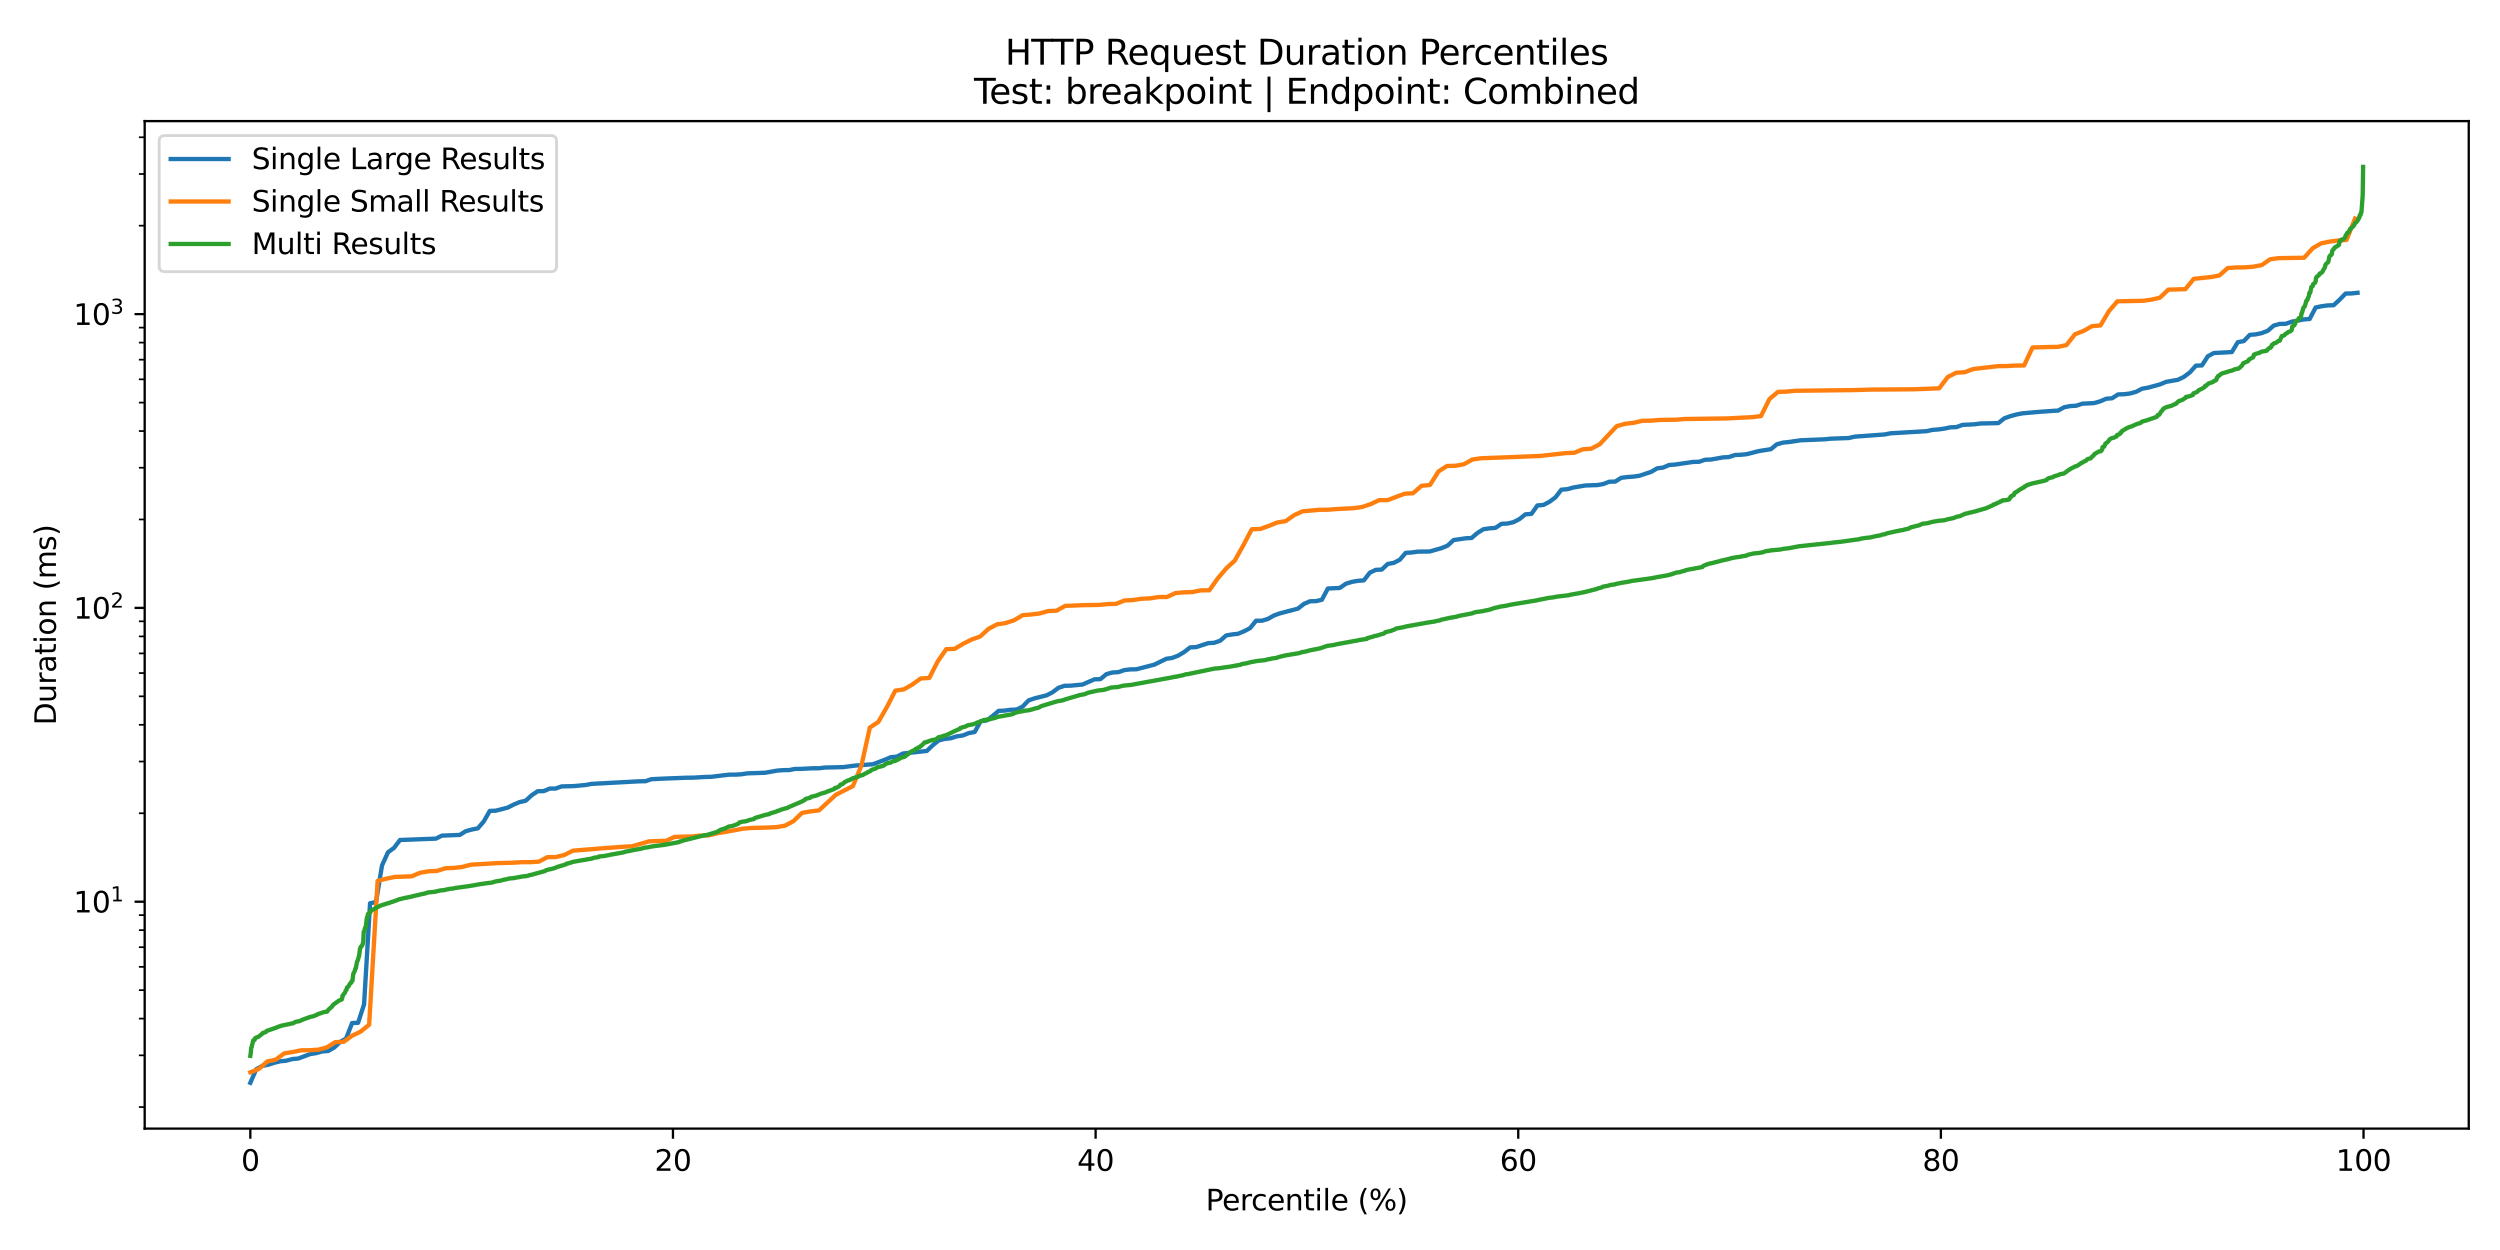 <?xml version="1.0" encoding="utf-8" standalone="no"?>
<!DOCTYPE svg PUBLIC "-//W3C//DTD SVG 1.1//EN"
  "http://www.w3.org/Graphics/SVG/1.1/DTD/svg11.dtd">
<svg xmlns:xlink="http://www.w3.org/1999/xlink" width="864pt" height="432pt" viewBox="0 0 864 432" xmlns="http://www.w3.org/2000/svg" version="1.1">
 <defs>
  <style type="text/css">*{stroke-linejoin: round; stroke-linecap: butt}</style>
 </defs>
 <g id="figure_1">
  <g id="patch_1">
   <path d="M 0 432 
L 864 432 
L 864 0 
L 0 0 
z
" style="fill: #ffffff"/>
  </g>
  <g id="axes_1">
   <g id="patch_2">
    <path d="M 50.003 390.04 
L 853.2 390.04 
L 853.2 41.856 
L 50.003 41.856 
z
" style="fill: #ffffff"/>
   </g>
   <g id="matplotlib.axis_1">
    <g id="xtick_1">
     <g id="line2d_1">
      <defs>
       <path id="m84ffd0c31e" d="M 0 0 
L 0 3.5 
" style="stroke: #000000; stroke-width: 0.8"/>
      </defs>
      <g>
       <use xlink:href="#m84ffd0c31e" x="86.512" y="390.04" style="stroke: #000000; stroke-width: 0.8"/>
      </g>
     </g>
     <g id="text_1">
      <!-- 0 -->
      <g transform="translate(83.33 404.638) scale(0.1 -0.1)">
       <defs>
        <path id="DejaVuSans-30" d="M 2034 4250 
Q 1547 4250 1301 3770 
Q 1056 3291 1056 2328 
Q 1056 1369 1301 889 
Q 1547 409 2034 409 
Q 2525 409 2770 889 
Q 3016 1369 3016 2328 
Q 3016 3291 2770 3770 
Q 2525 4250 2034 4250 
z
M 2034 4750 
Q 2819 4750 3233 4129 
Q 3647 3509 3647 2328 
Q 3647 1150 3233 529 
Q 2819 -91 2034 -91 
Q 1250 -91 836 529 
Q 422 1150 422 2328 
Q 422 3509 836 4129 
Q 1250 4750 2034 4750 
z
" transform="scale(0.016)"/>
       </defs>
       <use xlink:href="#DejaVuSans-30"/>
      </g>
     </g>
    </g>
    <g id="xtick_2">
     <g id="line2d_2">
      <g>
       <use xlink:href="#m84ffd0c31e" x="232.576" y="390.04" style="stroke: #000000; stroke-width: 0.8"/>
      </g>
     </g>
     <g id="text_2">
      <!-- 20 -->
      <g transform="translate(226.214 404.638) scale(0.1 -0.1)">
       <defs>
        <path id="DejaVuSans-32" d="M 1228 531 
L 3431 531 
L 3431 0 
L 469 0 
L 469 531 
Q 828 903 1448 1529 
Q 2069 2156 2228 2338 
Q 2531 2678 2651 2914 
Q 2772 3150 2772 3378 
Q 2772 3750 2511 3984 
Q 2250 4219 1831 4219 
Q 1534 4219 1204 4116 
Q 875 4013 500 3803 
L 500 4441 
Q 881 4594 1212 4672 
Q 1544 4750 1819 4750 
Q 2544 4750 2975 4387 
Q 3406 4025 3406 3419 
Q 3406 3131 3298 2873 
Q 3191 2616 2906 2266 
Q 2828 2175 2409 1742 
Q 1991 1309 1228 531 
z
" transform="scale(0.016)"/>
       </defs>
       <use xlink:href="#DejaVuSans-32"/>
       <use xlink:href="#DejaVuSans-30" transform="translate(63.623 0)"/>
      </g>
     </g>
    </g>
    <g id="xtick_3">
     <g id="line2d_3">
      <g>
       <use xlink:href="#m84ffd0c31e" x="378.641" y="390.04" style="stroke: #000000; stroke-width: 0.8"/>
      </g>
     </g>
     <g id="text_3">
      <!-- 40 -->
      <g transform="translate(372.279 404.638) scale(0.1 -0.1)">
       <defs>
        <path id="DejaVuSans-34" d="M 2419 4116 
L 825 1625 
L 2419 1625 
L 2419 4116 
z
M 2253 4666 
L 3047 4666 
L 3047 1625 
L 3713 1625 
L 3713 1100 
L 3047 1100 
L 3047 0 
L 2419 0 
L 2419 1100 
L 313 1100 
L 313 1709 
L 2253 4666 
z
" transform="scale(0.016)"/>
       </defs>
       <use xlink:href="#DejaVuSans-34"/>
       <use xlink:href="#DejaVuSans-30" transform="translate(63.623 0)"/>
      </g>
     </g>
    </g>
    <g id="xtick_4">
     <g id="line2d_4">
      <g>
       <use xlink:href="#m84ffd0c31e" x="524.706" y="390.04" style="stroke: #000000; stroke-width: 0.8"/>
      </g>
     </g>
     <g id="text_4">
      <!-- 60 -->
      <g transform="translate(518.343 404.638) scale(0.1 -0.1)">
       <defs>
        <path id="DejaVuSans-36" d="M 2113 2584 
Q 1688 2584 1439 2293 
Q 1191 2003 1191 1497 
Q 1191 994 1439 701 
Q 1688 409 2113 409 
Q 2538 409 2786 701 
Q 3034 994 3034 1497 
Q 3034 2003 2786 2293 
Q 2538 2584 2113 2584 
z
M 3366 4563 
L 3366 3988 
Q 3128 4100 2886 4159 
Q 2644 4219 2406 4219 
Q 1781 4219 1451 3797 
Q 1122 3375 1075 2522 
Q 1259 2794 1537 2939 
Q 1816 3084 2150 3084 
Q 2853 3084 3261 2657 
Q 3669 2231 3669 1497 
Q 3669 778 3244 343 
Q 2819 -91 2113 -91 
Q 1303 -91 875 529 
Q 447 1150 447 2328 
Q 447 3434 972 4092 
Q 1497 4750 2381 4750 
Q 2619 4750 2861 4703 
Q 3103 4656 3366 4563 
z
" transform="scale(0.016)"/>
       </defs>
       <use xlink:href="#DejaVuSans-36"/>
       <use xlink:href="#DejaVuSans-30" transform="translate(63.623 0)"/>
      </g>
     </g>
    </g>
    <g id="xtick_5">
     <g id="line2d_5">
      <g>
       <use xlink:href="#m84ffd0c31e" x="670.77" y="390.04" style="stroke: #000000; stroke-width: 0.8"/>
      </g>
     </g>
     <g id="text_5">
      <!-- 80 -->
      <g transform="translate(664.408 404.638) scale(0.1 -0.1)">
       <defs>
        <path id="DejaVuSans-38" d="M 2034 2216 
Q 1584 2216 1326 1975 
Q 1069 1734 1069 1313 
Q 1069 891 1326 650 
Q 1584 409 2034 409 
Q 2484 409 2743 651 
Q 3003 894 3003 1313 
Q 3003 1734 2745 1975 
Q 2488 2216 2034 2216 
z
M 1403 2484 
Q 997 2584 770 2862 
Q 544 3141 544 3541 
Q 544 4100 942 4425 
Q 1341 4750 2034 4750 
Q 2731 4750 3128 4425 
Q 3525 4100 3525 3541 
Q 3525 3141 3298 2862 
Q 3072 2584 2669 2484 
Q 3125 2378 3379 2068 
Q 3634 1759 3634 1313 
Q 3634 634 3220 271 
Q 2806 -91 2034 -91 
Q 1263 -91 848 271 
Q 434 634 434 1313 
Q 434 1759 690 2068 
Q 947 2378 1403 2484 
z
M 1172 3481 
Q 1172 3119 1398 2916 
Q 1625 2713 2034 2713 
Q 2441 2713 2670 2916 
Q 2900 3119 2900 3481 
Q 2900 3844 2670 4047 
Q 2441 4250 2034 4250 
Q 1625 4250 1398 4047 
Q 1172 3844 1172 3481 
z
" transform="scale(0.016)"/>
       </defs>
       <use xlink:href="#DejaVuSans-38"/>
       <use xlink:href="#DejaVuSans-30" transform="translate(63.623 0)"/>
      </g>
     </g>
    </g>
    <g id="xtick_6">
     <g id="line2d_6">
      <g>
       <use xlink:href="#m84ffd0c31e" x="816.835" y="390.04" style="stroke: #000000; stroke-width: 0.8"/>
      </g>
     </g>
     <g id="text_6">
      <!-- 100 -->
      <g transform="translate(807.291 404.638) scale(0.1 -0.1)">
       <defs>
        <path id="DejaVuSans-31" d="M 794 531 
L 1825 531 
L 1825 4091 
L 703 3866 
L 703 4441 
L 1819 4666 
L 2450 4666 
L 2450 531 
L 3481 531 
L 3481 0 
L 794 0 
L 794 531 
z
" transform="scale(0.016)"/>
       </defs>
       <use xlink:href="#DejaVuSans-31"/>
       <use xlink:href="#DejaVuSans-30" transform="translate(63.623 0)"/>
       <use xlink:href="#DejaVuSans-30" transform="translate(127.246 0)"/>
      </g>
     </g>
    </g>
    <g id="text_7">
     <!-- Percentile (%) -->
     <g transform="translate(416.697 418.317) scale(0.1 -0.1)">
      <defs>
       <path id="DejaVuSans-50" d="M 1259 4147 
L 1259 2394 
L 2053 2394 
Q 2494 2394 2734 2622 
Q 2975 2850 2975 3272 
Q 2975 3691 2734 3919 
Q 2494 4147 2053 4147 
L 1259 4147 
z
M 628 4666 
L 2053 4666 
Q 2838 4666 3239 4311 
Q 3641 3956 3641 3272 
Q 3641 2581 3239 2228 
Q 2838 1875 2053 1875 
L 1259 1875 
L 1259 0 
L 628 0 
L 628 4666 
z
" transform="scale(0.016)"/>
       <path id="DejaVuSans-65" d="M 3597 1894 
L 3597 1613 
L 953 1613 
Q 991 1019 1311 708 
Q 1631 397 2203 397 
Q 2534 397 2845 478 
Q 3156 559 3463 722 
L 3463 178 
Q 3153 47 2828 -22 
Q 2503 -91 2169 -91 
Q 1331 -91 842 396 
Q 353 884 353 1716 
Q 353 2575 817 3079 
Q 1281 3584 2069 3584 
Q 2775 3584 3186 3129 
Q 3597 2675 3597 1894 
z
M 3022 2063 
Q 3016 2534 2758 2815 
Q 2500 3097 2075 3097 
Q 1594 3097 1305 2825 
Q 1016 2553 972 2059 
L 3022 2063 
z
" transform="scale(0.016)"/>
       <path id="DejaVuSans-72" d="M 2631 2963 
Q 2534 3019 2420 3045 
Q 2306 3072 2169 3072 
Q 1681 3072 1420 2755 
Q 1159 2438 1159 1844 
L 1159 0 
L 581 0 
L 581 3500 
L 1159 3500 
L 1159 2956 
Q 1341 3275 1631 3429 
Q 1922 3584 2338 3584 
Q 2397 3584 2469 3576 
Q 2541 3569 2628 3553 
L 2631 2963 
z
" transform="scale(0.016)"/>
       <path id="DejaVuSans-63" d="M 3122 3366 
L 3122 2828 
Q 2878 2963 2633 3030 
Q 2388 3097 2138 3097 
Q 1578 3097 1268 2742 
Q 959 2388 959 1747 
Q 959 1106 1268 751 
Q 1578 397 2138 397 
Q 2388 397 2633 464 
Q 2878 531 3122 666 
L 3122 134 
Q 2881 22 2623 -34 
Q 2366 -91 2075 -91 
Q 1284 -91 818 406 
Q 353 903 353 1747 
Q 353 2603 823 3093 
Q 1294 3584 2113 3584 
Q 2378 3584 2631 3529 
Q 2884 3475 3122 3366 
z
" transform="scale(0.016)"/>
       <path id="DejaVuSans-6e" d="M 3513 2113 
L 3513 0 
L 2938 0 
L 2938 2094 
Q 2938 2591 2744 2837 
Q 2550 3084 2163 3084 
Q 1697 3084 1428 2787 
Q 1159 2491 1159 1978 
L 1159 0 
L 581 0 
L 581 3500 
L 1159 3500 
L 1159 2956 
Q 1366 3272 1645 3428 
Q 1925 3584 2291 3584 
Q 2894 3584 3203 3211 
Q 3513 2838 3513 2113 
z
" transform="scale(0.016)"/>
       <path id="DejaVuSans-74" d="M 1172 4494 
L 1172 3500 
L 2356 3500 
L 2356 3053 
L 1172 3053 
L 1172 1153 
Q 1172 725 1289 603 
Q 1406 481 1766 481 
L 2356 481 
L 2356 0 
L 1766 0 
Q 1100 0 847 248 
Q 594 497 594 1153 
L 594 3053 
L 172 3053 
L 172 3500 
L 594 3500 
L 594 4494 
L 1172 4494 
z
" transform="scale(0.016)"/>
       <path id="DejaVuSans-69" d="M 603 3500 
L 1178 3500 
L 1178 0 
L 603 0 
L 603 3500 
z
M 603 4863 
L 1178 4863 
L 1178 4134 
L 603 4134 
L 603 4863 
z
" transform="scale(0.016)"/>
       <path id="DejaVuSans-6c" d="M 603 4863 
L 1178 4863 
L 1178 0 
L 603 0 
L 603 4863 
z
" transform="scale(0.016)"/>
       <path id="DejaVuSans-20" transform="scale(0.016)"/>
       <path id="DejaVuSans-28" d="M 1984 4856 
Q 1566 4138 1362 3434 
Q 1159 2731 1159 2009 
Q 1159 1288 1364 580 
Q 1569 -128 1984 -844 
L 1484 -844 
Q 1016 -109 783 600 
Q 550 1309 550 2009 
Q 550 2706 781 3412 
Q 1013 4119 1484 4856 
L 1984 4856 
z
" transform="scale(0.016)"/>
       <path id="DejaVuSans-25" d="M 4653 2053 
Q 4381 2053 4226 1822 
Q 4072 1591 4072 1178 
Q 4072 772 4226 539 
Q 4381 306 4653 306 
Q 4919 306 5073 539 
Q 5228 772 5228 1178 
Q 5228 1588 5073 1820 
Q 4919 2053 4653 2053 
z
M 4653 2450 
Q 5147 2450 5437 2106 
Q 5728 1763 5728 1178 
Q 5728 594 5436 251 
Q 5144 -91 4653 -91 
Q 4153 -91 3862 251 
Q 3572 594 3572 1178 
Q 3572 1766 3864 2108 
Q 4156 2450 4653 2450 
z
M 1428 4353 
Q 1159 4353 1004 4120 
Q 850 3888 850 3481 
Q 850 3069 1003 2837 
Q 1156 2606 1428 2606 
Q 1700 2606 1854 2837 
Q 2009 3069 2009 3481 
Q 2009 3884 1853 4118 
Q 1697 4353 1428 4353 
z
M 4250 4750 
L 4750 4750 
L 1831 -91 
L 1331 -91 
L 4250 4750 
z
M 1428 4750 
Q 1922 4750 2215 4408 
Q 2509 4066 2509 3481 
Q 2509 2891 2217 2550 
Q 1925 2209 1428 2209 
Q 931 2209 642 2551 
Q 353 2894 353 3481 
Q 353 4063 643 4406 
Q 934 4750 1428 4750 
z
" transform="scale(0.016)"/>
       <path id="DejaVuSans-29" d="M 513 4856 
L 1013 4856 
Q 1481 4119 1714 3412 
Q 1947 2706 1947 2009 
Q 1947 1309 1714 600 
Q 1481 -109 1013 -844 
L 513 -844 
Q 928 -128 1133 580 
Q 1338 1288 1338 2009 
Q 1338 2731 1133 3434 
Q 928 4138 513 4856 
z
" transform="scale(0.016)"/>
      </defs>
      <use xlink:href="#DejaVuSans-50"/>
      <use xlink:href="#DejaVuSans-65" transform="translate(56.678 0)"/>
      <use xlink:href="#DejaVuSans-72" transform="translate(118.201 0)"/>
      <use xlink:href="#DejaVuSans-63" transform="translate(157.064 0)"/>
      <use xlink:href="#DejaVuSans-65" transform="translate(212.045 0)"/>
      <use xlink:href="#DejaVuSans-6e" transform="translate(273.568 0)"/>
      <use xlink:href="#DejaVuSans-74" transform="translate(336.947 0)"/>
      <use xlink:href="#DejaVuSans-69" transform="translate(376.156 0)"/>
      <use xlink:href="#DejaVuSans-6c" transform="translate(403.939 0)"/>
      <use xlink:href="#DejaVuSans-65" transform="translate(431.723 0)"/>
      <use xlink:href="#DejaVuSans-20" transform="translate(493.246 0)"/>
      <use xlink:href="#DejaVuSans-28" transform="translate(525.033 0)"/>
      <use xlink:href="#DejaVuSans-25" transform="translate(564.047 0)"/>
      <use xlink:href="#DejaVuSans-29" transform="translate(659.066 0)"/>
     </g>
    </g>
   </g>
   <g id="matplotlib.axis_2">
    <g id="ytick_1">
     <g id="line2d_7">
      <defs>
       <path id="mfc931a4139" d="M 0 0 
L -3.5 0 
" style="stroke: #000000; stroke-width: 0.8"/>
      </defs>
      <g>
       <use xlink:href="#mfc931a4139" x="50.003" y="311.625" style="stroke: #000000; stroke-width: 0.8"/>
      </g>
     </g>
     <g id="text_8">
      <!-- $\mathdefault{10^{1}}$ -->
      <g transform="translate(25.403 315.424) scale(0.1 -0.1)">
       <use xlink:href="#DejaVuSans-31" transform="translate(0 0.684)"/>
       <use xlink:href="#DejaVuSans-30" transform="translate(63.623 0.684)"/>
       <use xlink:href="#DejaVuSans-31" transform="translate(128.203 38.966) scale(0.7)"/>
      </g>
     </g>
    </g>
    <g id="ytick_2">
     <g id="line2d_8">
      <g>
       <use xlink:href="#mfc931a4139" x="50.003" y="210.095" style="stroke: #000000; stroke-width: 0.8"/>
      </g>
     </g>
     <g id="text_9">
      <!-- $\mathdefault{10^{2}}$ -->
      <g transform="translate(25.403 213.894) scale(0.1 -0.1)">
       <use xlink:href="#DejaVuSans-31" transform="translate(0 0.766)"/>
       <use xlink:href="#DejaVuSans-30" transform="translate(63.623 0.766)"/>
       <use xlink:href="#DejaVuSans-32" transform="translate(128.203 39.047) scale(0.7)"/>
      </g>
     </g>
    </g>
    <g id="ytick_3">
     <g id="line2d_9">
      <g>
       <use xlink:href="#mfc931a4139" x="50.003" y="108.566" style="stroke: #000000; stroke-width: 0.8"/>
      </g>
     </g>
     <g id="text_10">
      <!-- $\mathdefault{10^{3}}$ -->
      <g transform="translate(25.403 112.365) scale(0.1 -0.1)">
       <defs>
        <path id="DejaVuSans-33" d="M 2597 2516 
Q 3050 2419 3304 2112 
Q 3559 1806 3559 1356 
Q 3559 666 3084 287 
Q 2609 -91 1734 -91 
Q 1441 -91 1130 -33 
Q 819 25 488 141 
L 488 750 
Q 750 597 1062 519 
Q 1375 441 1716 441 
Q 2309 441 2620 675 
Q 2931 909 2931 1356 
Q 2931 1769 2642 2001 
Q 2353 2234 1838 2234 
L 1294 2234 
L 1294 2753 
L 1863 2753 
Q 2328 2753 2575 2939 
Q 2822 3125 2822 3475 
Q 2822 3834 2567 4026 
Q 2313 4219 1838 4219 
Q 1578 4219 1281 4162 
Q 984 4106 628 3988 
L 628 4550 
Q 988 4650 1302 4700 
Q 1616 4750 1894 4750 
Q 2613 4750 3031 4423 
Q 3450 4097 3450 3541 
Q 3450 3153 3228 2886 
Q 3006 2619 2597 2516 
z
" transform="scale(0.016)"/>
       </defs>
       <use xlink:href="#DejaVuSans-31" transform="translate(0 0.766)"/>
       <use xlink:href="#DejaVuSans-30" transform="translate(63.623 0.766)"/>
       <use xlink:href="#DejaVuSans-33" transform="translate(128.203 39.047) scale(0.7)"/>
      </g>
     </g>
    </g>
    <g id="ytick_4">
     <g id="line2d_10">
      <defs>
       <path id="ma25bb908dc" d="M 0 0 
L -2 0 
" style="stroke: #000000; stroke-width: 0.6"/>
      </defs>
      <g>
       <use xlink:href="#ma25bb908dc" x="50.003" y="382.591" style="stroke: #000000; stroke-width: 0.6"/>
      </g>
     </g>
    </g>
    <g id="ytick_5">
     <g id="line2d_11">
      <g>
       <use xlink:href="#ma25bb908dc" x="50.003" y="364.712" style="stroke: #000000; stroke-width: 0.6"/>
      </g>
     </g>
    </g>
    <g id="ytick_6">
     <g id="line2d_12">
      <g>
       <use xlink:href="#ma25bb908dc" x="50.003" y="352.027" style="stroke: #000000; stroke-width: 0.6"/>
      </g>
     </g>
    </g>
    <g id="ytick_7">
     <g id="line2d_13">
      <g>
       <use xlink:href="#ma25bb908dc" x="50.003" y="342.188" style="stroke: #000000; stroke-width: 0.6"/>
      </g>
     </g>
    </g>
    <g id="ytick_8">
     <g id="line2d_14">
      <g>
       <use xlink:href="#ma25bb908dc" x="50.003" y="334.149" style="stroke: #000000; stroke-width: 0.6"/>
      </g>
     </g>
    </g>
    <g id="ytick_9">
     <g id="line2d_15">
      <g>
       <use xlink:href="#ma25bb908dc" x="50.003" y="327.352" style="stroke: #000000; stroke-width: 0.6"/>
      </g>
     </g>
    </g>
    <g id="ytick_10">
     <g id="line2d_16">
      <g>
       <use xlink:href="#ma25bb908dc" x="50.003" y="321.464" style="stroke: #000000; stroke-width: 0.6"/>
      </g>
     </g>
    </g>
    <g id="ytick_11">
     <g id="line2d_17">
      <g>
       <use xlink:href="#ma25bb908dc" x="50.003" y="316.271" style="stroke: #000000; stroke-width: 0.6"/>
      </g>
     </g>
    </g>
    <g id="ytick_12">
     <g id="line2d_18">
      <g>
       <use xlink:href="#ma25bb908dc" x="50.003" y="281.061" style="stroke: #000000; stroke-width: 0.6"/>
      </g>
     </g>
    </g>
    <g id="ytick_13">
     <g id="line2d_19">
      <g>
       <use xlink:href="#ma25bb908dc" x="50.003" y="263.183" style="stroke: #000000; stroke-width: 0.6"/>
      </g>
     </g>
    </g>
    <g id="ytick_14">
     <g id="line2d_20">
      <g>
       <use xlink:href="#ma25bb908dc" x="50.003" y="250.498" style="stroke: #000000; stroke-width: 0.6"/>
      </g>
     </g>
    </g>
    <g id="ytick_15">
     <g id="line2d_21">
      <g>
       <use xlink:href="#ma25bb908dc" x="50.003" y="240.659" style="stroke: #000000; stroke-width: 0.6"/>
      </g>
     </g>
    </g>
    <g id="ytick_16">
     <g id="line2d_22">
      <g>
       <use xlink:href="#ma25bb908dc" x="50.003" y="232.619" style="stroke: #000000; stroke-width: 0.6"/>
      </g>
     </g>
    </g>
    <g id="ytick_17">
     <g id="line2d_23">
      <g>
       <use xlink:href="#ma25bb908dc" x="50.003" y="225.822" style="stroke: #000000; stroke-width: 0.6"/>
      </g>
     </g>
    </g>
    <g id="ytick_18">
     <g id="line2d_24">
      <g>
       <use xlink:href="#ma25bb908dc" x="50.003" y="219.934" style="stroke: #000000; stroke-width: 0.6"/>
      </g>
     </g>
    </g>
    <g id="ytick_19">
     <g id="line2d_25">
      <g>
       <use xlink:href="#ma25bb908dc" x="50.003" y="214.741" style="stroke: #000000; stroke-width: 0.6"/>
      </g>
     </g>
    </g>
    <g id="ytick_20">
     <g id="line2d_26">
      <g>
       <use xlink:href="#ma25bb908dc" x="50.003" y="179.532" style="stroke: #000000; stroke-width: 0.6"/>
      </g>
     </g>
    </g>
    <g id="ytick_21">
     <g id="line2d_27">
      <g>
       <use xlink:href="#ma25bb908dc" x="50.003" y="161.653" style="stroke: #000000; stroke-width: 0.6"/>
      </g>
     </g>
    </g>
    <g id="ytick_22">
     <g id="line2d_28">
      <g>
       <use xlink:href="#ma25bb908dc" x="50.003" y="148.968" style="stroke: #000000; stroke-width: 0.6"/>
      </g>
     </g>
    </g>
    <g id="ytick_23">
     <g id="line2d_29">
      <g>
       <use xlink:href="#ma25bb908dc" x="50.003" y="139.129" style="stroke: #000000; stroke-width: 0.6"/>
      </g>
     </g>
    </g>
    <g id="ytick_24">
     <g id="line2d_30">
      <g>
       <use xlink:href="#ma25bb908dc" x="50.003" y="131.09" style="stroke: #000000; stroke-width: 0.6"/>
      </g>
     </g>
    </g>
    <g id="ytick_25">
     <g id="line2d_31">
      <g>
       <use xlink:href="#ma25bb908dc" x="50.003" y="124.293" style="stroke: #000000; stroke-width: 0.6"/>
      </g>
     </g>
    </g>
    <g id="ytick_26">
     <g id="line2d_32">
      <g>
       <use xlink:href="#ma25bb908dc" x="50.003" y="118.405" style="stroke: #000000; stroke-width: 0.6"/>
      </g>
     </g>
    </g>
    <g id="ytick_27">
     <g id="line2d_33">
      <g>
       <use xlink:href="#ma25bb908dc" x="50.003" y="113.211" style="stroke: #000000; stroke-width: 0.6"/>
      </g>
     </g>
    </g>
    <g id="ytick_28">
     <g id="line2d_34">
      <g>
       <use xlink:href="#ma25bb908dc" x="50.003" y="78.002" style="stroke: #000000; stroke-width: 0.6"/>
      </g>
     </g>
    </g>
    <g id="ytick_29">
     <g id="line2d_35">
      <g>
       <use xlink:href="#ma25bb908dc" x="50.003" y="60.124" style="stroke: #000000; stroke-width: 0.6"/>
      </g>
     </g>
    </g>
    <g id="ytick_30">
     <g id="line2d_36">
      <g>
       <use xlink:href="#ma25bb908dc" x="50.003" y="47.439" style="stroke: #000000; stroke-width: 0.6"/>
      </g>
     </g>
    </g>
    <g id="text_11">
     <!-- Duration (ms) -->
     <g transform="translate(19.323 250.629) rotate(-90) scale(0.1 -0.1)">
      <defs>
       <path id="DejaVuSans-44" d="M 1259 4147 
L 1259 519 
L 2022 519 
Q 2988 519 3436 956 
Q 3884 1394 3884 2338 
Q 3884 3275 3436 3711 
Q 2988 4147 2022 4147 
L 1259 4147 
z
M 628 4666 
L 1925 4666 
Q 3281 4666 3915 4102 
Q 4550 3538 4550 2338 
Q 4550 1131 3912 565 
Q 3275 0 1925 0 
L 628 0 
L 628 4666 
z
" transform="scale(0.016)"/>
       <path id="DejaVuSans-75" d="M 544 1381 
L 544 3500 
L 1119 3500 
L 1119 1403 
Q 1119 906 1312 657 
Q 1506 409 1894 409 
Q 2359 409 2629 706 
Q 2900 1003 2900 1516 
L 2900 3500 
L 3475 3500 
L 3475 0 
L 2900 0 
L 2900 538 
Q 2691 219 2414 64 
Q 2138 -91 1772 -91 
Q 1169 -91 856 284 
Q 544 659 544 1381 
z
M 1991 3584 
L 1991 3584 
z
" transform="scale(0.016)"/>
       <path id="DejaVuSans-61" d="M 2194 1759 
Q 1497 1759 1228 1600 
Q 959 1441 959 1056 
Q 959 750 1161 570 
Q 1363 391 1709 391 
Q 2188 391 2477 730 
Q 2766 1069 2766 1631 
L 2766 1759 
L 2194 1759 
z
M 3341 1997 
L 3341 0 
L 2766 0 
L 2766 531 
Q 2569 213 2275 61 
Q 1981 -91 1556 -91 
Q 1019 -91 701 211 
Q 384 513 384 1019 
Q 384 1609 779 1909 
Q 1175 2209 1959 2209 
L 2766 2209 
L 2766 2266 
Q 2766 2663 2505 2880 
Q 2244 3097 1772 3097 
Q 1472 3097 1187 3025 
Q 903 2953 641 2809 
L 641 3341 
Q 956 3463 1253 3523 
Q 1550 3584 1831 3584 
Q 2591 3584 2966 3190 
Q 3341 2797 3341 1997 
z
" transform="scale(0.016)"/>
       <path id="DejaVuSans-6f" d="M 1959 3097 
Q 1497 3097 1228 2736 
Q 959 2375 959 1747 
Q 959 1119 1226 758 
Q 1494 397 1959 397 
Q 2419 397 2687 759 
Q 2956 1122 2956 1747 
Q 2956 2369 2687 2733 
Q 2419 3097 1959 3097 
z
M 1959 3584 
Q 2709 3584 3137 3096 
Q 3566 2609 3566 1747 
Q 3566 888 3137 398 
Q 2709 -91 1959 -91 
Q 1206 -91 779 398 
Q 353 888 353 1747 
Q 353 2609 779 3096 
Q 1206 3584 1959 3584 
z
" transform="scale(0.016)"/>
       <path id="DejaVuSans-6d" d="M 3328 2828 
Q 3544 3216 3844 3400 
Q 4144 3584 4550 3584 
Q 5097 3584 5394 3201 
Q 5691 2819 5691 2113 
L 5691 0 
L 5113 0 
L 5113 2094 
Q 5113 2597 4934 2840 
Q 4756 3084 4391 3084 
Q 3944 3084 3684 2787 
Q 3425 2491 3425 1978 
L 3425 0 
L 2847 0 
L 2847 2094 
Q 2847 2600 2669 2842 
Q 2491 3084 2119 3084 
Q 1678 3084 1418 2786 
Q 1159 2488 1159 1978 
L 1159 0 
L 581 0 
L 581 3500 
L 1159 3500 
L 1159 2956 
Q 1356 3278 1631 3431 
Q 1906 3584 2284 3584 
Q 2666 3584 2933 3390 
Q 3200 3197 3328 2828 
z
" transform="scale(0.016)"/>
       <path id="DejaVuSans-73" d="M 2834 3397 
L 2834 2853 
Q 2591 2978 2328 3040 
Q 2066 3103 1784 3103 
Q 1356 3103 1142 2972 
Q 928 2841 928 2578 
Q 928 2378 1081 2264 
Q 1234 2150 1697 2047 
L 1894 2003 
Q 2506 1872 2764 1633 
Q 3022 1394 3022 966 
Q 3022 478 2636 193 
Q 2250 -91 1575 -91 
Q 1294 -91 989 -36 
Q 684 19 347 128 
L 347 722 
Q 666 556 975 473 
Q 1284 391 1588 391 
Q 1994 391 2212 530 
Q 2431 669 2431 922 
Q 2431 1156 2273 1281 
Q 2116 1406 1581 1522 
L 1381 1569 
Q 847 1681 609 1914 
Q 372 2147 372 2553 
Q 372 3047 722 3315 
Q 1072 3584 1716 3584 
Q 2034 3584 2315 3537 
Q 2597 3491 2834 3397 
z
" transform="scale(0.016)"/>
      </defs>
      <use xlink:href="#DejaVuSans-44"/>
      <use xlink:href="#DejaVuSans-75" transform="translate(77.002 0)"/>
      <use xlink:href="#DejaVuSans-72" transform="translate(140.381 0)"/>
      <use xlink:href="#DejaVuSans-61" transform="translate(181.494 0)"/>
      <use xlink:href="#DejaVuSans-74" transform="translate(242.773 0)"/>
      <use xlink:href="#DejaVuSans-69" transform="translate(281.982 0)"/>
      <use xlink:href="#DejaVuSans-6f" transform="translate(309.766 0)"/>
      <use xlink:href="#DejaVuSans-6e" transform="translate(370.947 0)"/>
      <use xlink:href="#DejaVuSans-20" transform="translate(434.326 0)"/>
      <use xlink:href="#DejaVuSans-28" transform="translate(466.113 0)"/>
      <use xlink:href="#DejaVuSans-6d" transform="translate(505.127 0)"/>
      <use xlink:href="#DejaVuSans-73" transform="translate(602.539 0)"/>
      <use xlink:href="#DejaVuSans-29" transform="translate(654.639 0)"/>
     </g>
    </g>
   </g>
   <g id="line2d_37">
    <path d="M 86.512 374.213 
L 88.581 369.509 
L 90.649 368.384 
L 92.718 367.96 
L 94.787 367.294 
L 96.856 366.782 
L 98.925 366.575 
L 100.994 366.008 
L 103.063 365.837 
L 107.201 364.283 
L 109.27 363.962 
L 111.339 363.387 
L 113.407 363.219 
L 115.476 362.055 
L 117.545 360.096 
L 119.614 358.908 
L 121.683 353.557 
L 123.752 353.476 
L 125.821 347.113 
L 127.89 312.189 
L 129.959 311.73 
L 132.028 299.071 
L 134.096 294.545 
L 136.165 293.036 
L 138.234 290.304 
L 150.648 289.832 
L 152.717 288.796 
L 158.923 288.542 
L 160.992 287.253 
L 163.061 286.689 
L 165.13 286.285 
L 167.199 283.872 
L 169.268 280.252 
L 171.337 280.173 
L 175.475 279.11 
L 177.543 278.052 
L 179.612 277.195 
L 181.681 276.725 
L 183.75 274.836 
L 185.819 273.444 
L 187.888 273.411 
L 189.957 272.543 
L 192.026 272.515 
L 194.095 271.784 
L 198.233 271.68 
L 202.37 271.295 
L 204.439 270.908 
L 220.99 270.017 
L 223.059 269.985 
L 225.128 269.292 
L 229.266 269.09 
L 237.542 268.766 
L 239.611 268.76 
L 243.748 268.511 
L 245.817 268.469 
L 249.955 267.959 
L 252.024 267.72 
L 254.093 267.719 
L 256.162 267.597 
L 258.231 267.276 
L 264.437 267.061 
L 268.575 266.323 
L 270.644 266.162 
L 272.713 266.138 
L 274.782 265.741 
L 276.851 265.722 
L 280.989 265.514 
L 283.058 265.51 
L 285.127 265.259 
L 291.333 265.125 
L 295.471 264.591 
L 301.678 264.118 
L 305.816 262.578 
L 307.884 261.677 
L 309.953 261.507 
L 312.022 260.424 
L 320.298 259.531 
L 322.367 257.552 
L 324.436 255.874 
L 326.505 255.378 
L 328.574 255.142 
L 330.642 254.484 
L 332.711 254.189 
L 334.78 253.37 
L 336.849 252.979 
L 338.918 249.256 
L 340.987 248.991 
L 343.056 247.45 
L 345.125 245.677 
L 347.194 245.59 
L 349.263 245.298 
L 351.331 245.219 
L 353.4 244.221 
L 355.469 242.064 
L 357.538 241.341 
L 361.676 240.321 
L 363.745 239.248 
L 365.814 237.699 
L 367.883 237.014 
L 369.952 236.969 
L 374.089 236.585 
L 378.227 234.783 
L 380.296 234.706 
L 382.365 232.995 
L 384.434 232.418 
L 386.503 232.294 
L 388.572 231.593 
L 390.641 231.337 
L 392.71 231.309 
L 398.916 229.706 
L 403.054 227.684 
L 405.123 227.381 
L 407.192 226.575 
L 409.261 225.335 
L 411.33 223.733 
L 413.399 223.639 
L 417.536 222.272 
L 419.605 222.155 
L 421.674 221.45 
L 423.743 219.622 
L 425.812 219.256 
L 427.881 219.034 
L 429.95 218.166 
L 432.019 217.089 
L 434.088 214.528 
L 436.157 214.513 
L 438.225 213.88 
L 440.294 212.702 
L 442.363 211.969 
L 448.57 210.339 
L 450.639 208.715 
L 452.708 207.805 
L 454.777 207.759 
L 456.846 207.275 
L 458.915 203.385 
L 463.052 203.195 
L 465.121 201.742 
L 467.19 201.099 
L 469.259 200.733 
L 471.328 200.584 
L 473.397 197.93 
L 475.466 196.941 
L 477.535 196.843 
L 479.604 194.898 
L 481.673 194.526 
L 483.741 193.472 
L 485.81 191.065 
L 487.879 190.941 
L 489.948 190.649 
L 494.086 190.598 
L 498.224 189.424 
L 500.293 188.559 
L 502.362 186.643 
L 506.499 186.037 
L 508.568 185.93 
L 510.637 184.164 
L 512.706 182.893 
L 514.775 182.593 
L 516.844 182.435 
L 518.913 181.029 
L 520.982 180.938 
L 523.051 180.461 
L 525.12 179.394 
L 527.188 177.747 
L 529.257 177.608 
L 531.326 174.686 
L 533.395 174.511 
L 535.464 173.434 
L 537.533 171.923 
L 539.602 169.236 
L 541.671 169.057 
L 543.74 168.484 
L 547.877 167.786 
L 552.015 167.649 
L 554.084 167.284 
L 556.153 166.488 
L 558.222 166.432 
L 560.291 165.134 
L 562.36 164.871 
L 564.429 164.729 
L 566.498 164.444 
L 570.635 163.074 
L 572.704 161.862 
L 574.773 161.599 
L 576.842 160.699 
L 578.911 160.552 
L 585.118 159.644 
L 587.187 159.597 
L 589.256 158.888 
L 591.324 158.812 
L 595.462 158.072 
L 597.531 157.954 
L 599.6 157.247 
L 601.669 157.172 
L 603.738 156.952 
L 607.876 155.884 
L 612.014 155.236 
L 614.082 153.547 
L 616.151 152.974 
L 618.22 152.759 
L 622.358 152.159 
L 630.634 151.825 
L 632.703 151.605 
L 638.909 151.385 
L 640.978 150.907 
L 651.323 150.148 
L 653.392 149.748 
L 665.805 149.016 
L 667.874 148.566 
L 669.943 148.412 
L 672.012 148.118 
L 674.081 147.68 
L 676.15 147.608 
L 678.218 146.84 
L 682.356 146.64 
L 684.425 146.362 
L 690.632 146.222 
L 692.701 144.56 
L 694.77 143.837 
L 696.839 143.26 
L 698.908 142.85 
L 705.114 142.307 
L 709.252 142.015 
L 711.321 141.892 
L 713.39 140.739 
L 715.459 140.341 
L 717.528 140.218 
L 719.597 139.523 
L 723.734 139.304 
L 725.803 138.707 
L 727.872 137.811 
L 729.941 137.639 
L 732.01 136.302 
L 734.079 136.25 
L 736.148 135.991 
L 738.217 135.414 
L 740.286 134.334 
L 742.355 133.978 
L 746.492 132.847 
L 748.561 131.977 
L 752.699 131.253 
L 754.768 130.249 
L 756.837 128.684 
L 758.906 126.372 
L 760.975 126.294 
L 763.044 123.115 
L 765.112 122.004 
L 771.319 121.675 
L 773.388 118.252 
L 775.457 117.881 
L 777.526 115.726 
L 779.595 115.559 
L 781.664 115.113 
L 783.733 114.324 
L 785.802 112.518 
L 787.87 111.938 
L 789.939 111.916 
L 792.008 111.177 
L 796.146 110.4 
L 798.215 110.247 
L 800.284 106.268 
L 802.353 105.832 
L 804.422 105.548 
L 806.491 105.489 
L 808.559 103.581 
L 810.628 101.45 
L 812.697 101.41 
L 814.766 101.183 
L 814.766 101.183 
" clip-path="url(#pe7042e52cd)" style="fill: none; stroke: #1f77b4; stroke-width: 1.5; stroke-linecap: square"/>
   </g>
   <g id="line2d_38">
    <path d="M 86.512 370.598 
L 89.445 369.431 
L 92.378 366.832 
L 95.311 366.205 
L 98.244 364.039 
L 101.177 363.576 
L 104.11 362.986 
L 107.043 362.953 
L 109.976 362.778 
L 112.909 362 
L 115.842 360.176 
L 118.775 360.05 
L 121.708 357.93 
L 124.641 356.517 
L 127.574 354.143 
L 130.507 304.446 
L 133.44 303.69 
L 136.373 303.072 
L 142.239 302.867 
L 145.172 301.628 
L 148.105 301.123 
L 151.038 300.984 
L 153.971 300.061 
L 156.904 299.948 
L 159.837 299.595 
L 162.77 298.83 
L 168.636 298.499 
L 171.569 298.295 
L 177.435 298.149 
L 180.368 297.961 
L 183.302 297.96 
L 186.235 297.787 
L 189.168 296.238 
L 192.101 296.198 
L 195.034 295.479 
L 197.967 293.996 
L 209.699 293.047 
L 215.565 292.634 
L 218.498 292.453 
L 224.364 290.765 
L 230.23 290.577 
L 233.163 289.222 
L 239.029 289.082 
L 241.962 288.779 
L 244.895 288.715 
L 247.828 287.996 
L 253.694 286.978 
L 256.627 286.412 
L 259.56 286.154 
L 265.426 285.995 
L 268.359 285.857 
L 271.292 285.351 
L 274.225 283.784 
L 277.158 280.94 
L 280.091 280.424 
L 283.024 280.077 
L 288.89 274.654 
L 294.756 271.675 
L 297.69 264.631 
L 300.623 251.433 
L 303.556 249.506 
L 306.489 244.394 
L 309.422 238.69 
L 312.355 238.249 
L 315.288 236.574 
L 318.221 234.474 
L 321.154 234.299 
L 324.087 228.564 
L 327.02 224.352 
L 329.953 224.239 
L 332.886 222.466 
L 335.819 221.016 
L 338.752 219.984 
L 341.685 217.301 
L 344.618 215.76 
L 347.551 215.331 
L 350.484 214.354 
L 353.417 212.61 
L 356.35 212.374 
L 359.283 212.014 
L 362.216 211.185 
L 365.149 211.058 
L 368.082 209.407 
L 373.948 209.158 
L 379.814 209.057 
L 382.747 208.768 
L 385.68 208.704 
L 388.613 207.532 
L 391.546 207.376 
L 394.479 206.932 
L 397.412 206.807 
L 400.345 206.34 
L 403.278 206.336 
L 406.211 204.972 
L 409.145 204.704 
L 412.078 204.625 
L 415.011 204.023 
L 417.944 204.011 
L 420.877 199.851 
L 423.81 196.436 
L 426.743 193.717 
L 429.676 188.486 
L 432.609 182.905 
L 435.542 182.811 
L 438.475 181.765 
L 441.408 180.582 
L 444.341 180.094 
L 447.274 178.022 
L 450.207 176.706 
L 456.073 176.172 
L 459.006 176.162 
L 461.939 175.923 
L 467.805 175.624 
L 470.738 175.214 
L 473.671 174.241 
L 476.604 172.855 
L 479.537 172.85 
L 485.403 170.638 
L 488.336 170.465 
L 491.269 167.893 
L 494.202 167.606 
L 497.135 162.939 
L 500.068 161.051 
L 503.001 160.97 
L 505.934 160.437 
L 508.867 158.802 
L 511.8 158.384 
L 532.332 157.577 
L 541.131 156.59 
L 544.064 156.476 
L 546.997 155.286 
L 549.93 155.063 
L 552.863 153.536 
L 558.729 147.275 
L 561.662 146.458 
L 564.595 146.125 
L 567.528 145.428 
L 570.461 145.385 
L 573.394 145.138 
L 579.26 145.053 
L 582.193 144.81 
L 596.858 144.607 
L 605.657 144.16 
L 608.59 143.793 
L 611.523 137.898 
L 614.456 135.437 
L 617.389 135.343 
L 620.322 135.056 
L 640.854 134.812 
L 646.72 134.642 
L 661.385 134.54 
L 670.184 134.204 
L 673.117 130.324 
L 676.05 128.812 
L 678.983 128.644 
L 681.916 127.545 
L 690.715 126.518 
L 693.648 126.508 
L 696.581 126.33 
L 699.514 126.324 
L 702.447 120.092 
L 708.313 119.915 
L 711.246 119.877 
L 714.179 119.252 
L 717.112 115.521 
L 720.045 114.387 
L 722.978 112.727 
L 725.911 112.474 
L 728.844 107.535 
L 731.777 104.134 
L 737.643 104.017 
L 740.576 103.961 
L 743.509 103.561 
L 746.442 102.899 
L 749.376 100.099 
L 755.242 99.94 
L 758.175 96.365 
L 764.041 95.753 
L 766.974 95.231 
L 769.907 92.621 
L 772.84 92.435 
L 775.773 92.404 
L 778.706 92.168 
L 781.639 91.625 
L 784.572 89.604 
L 787.505 89.212 
L 796.304 89.082 
L 799.237 85.822 
L 802.17 84.105 
L 805.103 83.488 
L 808.036 83.123 
L 810.969 82.933 
L 813.902 75.527 
L 813.902 75.527 
" clip-path="url(#pe7042e52cd)" style="fill: none; stroke: #ff7f0e; stroke-width: 1.5; stroke-linecap: square"/>
   </g>
   <g id="line2d_39">
    <path d="M 86.512 364.892 
L 86.656 364.023 
L 86.8 362.165 
L 86.944 361.938 
L 87.52 359.515 
L 87.952 359.451 
L 88.241 358.716 
L 88.817 358.502 
L 89.105 358.376 
L 89.249 358.371 
L 89.969 357.758 
L 90.114 357.735 
L 90.402 357.461 
L 90.834 356.991 
L 91.842 356.695 
L 92.131 356.298 
L 95.156 355.267 
L 95.444 355.22 
L 95.733 355.005 
L 97.317 354.472 
L 101.352 353.613 
L 101.928 353.264 
L 102.504 353.056 
L 103.369 352.95 
L 104.665 352.365 
L 106.971 351.543 
L 107.259 351.412 
L 108.123 351.271 
L 108.411 351.148 
L 108.988 350.967 
L 109.276 350.79 
L 109.42 350.785 
L 109.852 350.49 
L 110.284 350.334 
L 112.157 349.729 
L 113.022 349.637 
L 113.598 348.834 
L 113.886 348.628 
L 114.174 348.35 
L 114.607 348.004 
L 115.183 347.222 
L 117.2 345.77 
L 118.064 345.462 
L 118.208 345.279 
L 118.353 344.15 
L 118.497 344.104 
L 118.785 343.543 
L 119.217 343.085 
L 119.505 342.275 
L 119.649 342.188 
L 119.793 341.96 
L 119.937 341.25 
L 120.37 341.027 
L 120.946 339.957 
L 121.378 339.622 
L 121.522 339.129 
L 121.81 338.939 
L 122.099 336.552 
L 122.531 335.736 
L 122.819 334.742 
L 122.963 334.664 
L 123.395 332.355 
L 123.539 332.178 
L 124.116 330.29 
L 124.404 327.972 
L 124.692 327.22 
L 124.836 327.215 
L 125.124 326.735 
L 125.268 326.59 
L 125.556 325.323 
L 125.7 321.979 
L 125.845 321.96 
L 125.989 321.593 
L 126.133 320.706 
L 126.277 320.68 
L 126.421 320.305 
L 126.709 317.782 
L 126.853 317.001 
L 126.997 316.943 
L 127.141 315.908 
L 127.429 315.837 
L 127.718 315.493 
L 127.862 315.485 
L 128.006 315.299 
L 128.15 314.74 
L 131.464 312.992 
L 133.336 312.383 
L 133.625 312.277 
L 134.489 312.072 
L 135.065 311.81 
L 135.498 311.694 
L 136.074 311.52 
L 136.362 311.377 
L 136.938 311.208 
L 138.091 310.747 
L 138.523 310.685 
L 138.955 310.558 
L 139.388 310.466 
L 139.82 310.325 
L 140.684 310.219 
L 140.973 310.096 
L 141.837 309.972 
L 143.134 309.617 
L 144.574 309.312 
L 144.863 309.261 
L 145.295 309.094 
L 146.447 308.891 
L 146.88 308.777 
L 147.456 308.617 
L 147.744 308.461 
L 148.176 308.406 
L 150.193 308.213 
L 151.922 307.797 
L 152.355 307.732 
L 153.795 307.583 
L 154.084 307.441 
L 154.516 307.376 
L 155.236 307.241 
L 155.668 307.148 
L 156.677 307.064 
L 157.397 306.869 
L 158.982 306.663 
L 162.152 306.229 
L 163.448 306.001 
L 164.313 305.871 
L 165.321 305.648 
L 167.194 305.391 
L 167.627 305.311 
L 168.923 305.145 
L 170.076 305.008 
L 170.364 304.89 
L 170.652 304.833 
L 171.229 304.63 
L 172.813 304.379 
L 174.254 304.012 
L 174.831 303.918 
L 175.263 303.795 
L 175.551 303.724 
L 175.839 303.632 
L 177.424 303.487 
L 180.594 302.907 
L 181.89 302.784 
L 182.611 302.622 
L 182.899 302.456 
L 183.619 302.342 
L 188.374 301.032 
L 188.662 300.773 
L 189.526 300.521 
L 190.247 300.387 
L 191.111 300.178 
L 191.976 299.878 
L 192.84 299.545 
L 193.272 299.417 
L 193.56 299.327 
L 194.425 299.077 
L 195.289 298.786 
L 195.578 298.74 
L 195.866 298.448 
L 196.586 298.354 
L 197.018 298.141 
L 197.451 298.107 
L 197.739 297.913 
L 201.341 297.261 
L 201.917 297.196 
L 202.493 297.092 
L 202.781 297.01 
L 204.222 296.798 
L 205.663 296.36 
L 206.815 296.239 
L 206.96 296.016 
L 208.688 295.851 
L 209.121 295.789 
L 211.138 295.362 
L 215.46 294.586 
L 215.748 294.451 
L 216.325 294.314 
L 220.215 293.533 
L 221.223 293.393 
L 222.952 292.915 
L 223.961 292.843 
L 224.249 292.729 
L 225.545 292.502 
L 229.724 291.958 
L 234.622 291.041 
L 234.91 290.82 
L 235.343 290.793 
L 235.631 290.673 
L 236.063 290.499 
L 243.267 288.72 
L 244.131 288.605 
L 248.165 287.421 
L 248.309 287.177 
L 248.598 287.062 
L 249.174 286.709 
L 249.606 286.63 
L 250.182 286.396 
L 250.615 286.308 
L 250.903 286.127 
L 251.911 285.637 
L 252.776 285.53 
L 253.352 285.371 
L 254.649 284.896 
L 254.793 284.853 
L 255.081 284.684 
L 255.369 284.507 
L 255.513 284.243 
L 255.946 284.135 
L 256.522 283.977 
L 257.53 283.863 
L 257.963 283.776 
L 258.395 283.623 
L 258.827 283.428 
L 260.556 283.048 
L 260.844 282.717 
L 264.59 281.601 
L 265.887 281.344 
L 266.175 281.1 
L 266.751 280.951 
L 267.039 280.832 
L 267.76 280.673 
L 268.048 280.526 
L 268.336 280.501 
L 268.624 280.271 
L 269.345 280.084 
L 269.633 279.969 
L 269.921 279.821 
L 270.497 279.657 
L 271.074 279.481 
L 272.226 279.18 
L 272.514 278.966 
L 276.837 277.132 
L 277.989 276.539 
L 278.421 276.086 
L 278.998 275.959 
L 280.15 275.63 
L 280.294 275.378 
L 281.015 275.212 
L 281.447 275.113 
L 282.023 274.981 
L 283.896 274.222 
L 284.329 274.149 
L 284.617 274.012 
L 285.337 273.865 
L 285.769 273.625 
L 288.363 272.656 
L 288.507 272.347 
L 289.083 272.246 
L 290.092 271.697 
L 290.38 271.238 
L 290.668 271.088 
L 291.1 271.029 
L 291.532 270.672 
L 291.821 270.355 
L 293.117 269.693 
L 293.694 269.606 
L 294.126 269.258 
L 294.414 269.145 
L 294.702 268.986 
L 295.711 268.668 
L 296.431 268.516 
L 296.863 268.211 
L 297.295 268.101 
L 297.584 267.958 
L 298.16 267.884 
L 298.592 267.529 
L 298.736 267.518 
L 299.024 267.342 
L 299.601 267.108 
L 299.889 266.851 
L 300.753 266.523 
L 301.186 266.058 
L 301.762 265.922 
L 302.05 265.748 
L 302.338 265.716 
L 302.626 265.568 
L 302.77 265.536 
L 303.059 265.201 
L 305.22 264.685 
L 306.372 263.864 
L 307.813 263.563 
L 308.101 263.344 
L 308.678 263.056 
L 309.254 263.02 
L 309.542 262.856 
L 309.974 262.707 
L 310.118 262.509 
L 310.406 262.504 
L 310.695 262.234 
L 310.983 262.176 
L 311.271 261.98 
L 311.559 261.799 
L 312.279 261.655 
L 312.712 261.485 
L 313.72 260.667 
L 313.864 260.635 
L 314.152 260.342 
L 315.017 259.677 
L 315.737 259.353 
L 316.025 259.208 
L 316.314 259.111 
L 316.458 258.804 
L 316.746 258.769 
L 317.034 258.593 
L 317.178 258.556 
L 317.322 258.322 
L 317.898 258.18 
L 318.187 257.827 
L 318.331 257.814 
L 319.051 257.104 
L 319.339 256.85 
L 319.483 256.582 
L 320.204 256.509 
L 320.492 256.293 
L 320.78 256.277 
L 321.068 256.111 
L 321.5 255.969 
L 322.221 255.738 
L 323.229 255.611 
L 323.661 255.357 
L 323.806 255.342 
L 324.238 254.839 
L 324.958 254.65 
L 325.679 254.547 
L 325.967 254.323 
L 326.399 254.224 
L 326.975 254.077 
L 329.136 253.062 
L 329.425 252.895 
L 330.721 252.332 
L 331.009 252.172 
L 331.73 251.907 
L 331.874 251.596 
L 332.306 251.507 
L 332.738 251.303 
L 333.747 251.079 
L 334.323 250.697 
L 335.044 250.559 
L 335.62 250.453 
L 336.34 250.321 
L 336.628 250.172 
L 337.061 250.103 
L 337.493 249.815 
L 337.781 249.695 
L 338.501 249.53 
L 338.934 249.278 
L 339.654 249.028 
L 339.942 248.85 
L 342.103 248.578 
L 342.391 248.474 
L 342.68 248.388 
L 343.688 248.157 
L 344.264 247.973 
L 344.697 247.781 
L 349.595 246.899 
L 350.892 246.372 
L 351.18 246.239 
L 352.621 245.902 
L 353.341 245.856 
L 353.629 245.687 
L 355.502 245.472 
L 356.655 245.19 
L 357.808 244.82 
L 358.672 244.648 
L 359.248 244.401 
L 359.536 244.192 
L 360.113 243.957 
L 365.444 242.352 
L 366.596 242.172 
L 367.605 241.946 
L 367.893 241.781 
L 372.792 240.342 
L 373.08 240.222 
L 374.809 239.928 
L 376.105 239.384 
L 376.682 239.273 
L 376.97 239.172 
L 377.546 239.064 
L 378.843 238.767 
L 379.563 238.629 
L 381.58 238.396 
L 383.597 237.746 
L 383.885 237.641 
L 384.606 237.57 
L 386.335 237.436 
L 387.775 237.072 
L 388.064 237.005 
L 388.496 236.929 
L 390.945 236.694 
L 397.14 235.548 
L 397.717 235.458 
L 405.209 234.08 
L 405.497 233.971 
L 406.505 233.855 
L 407.37 233.665 
L 408.955 233.328 
L 409.675 233.062 
L 410.54 232.981 
L 411.404 232.78 
L 412.124 232.645 
L 419.76 231.056 
L 421.345 230.933 
L 423.651 230.583 
L 424.659 230.466 
L 428.693 229.745 
L 429.269 229.467 
L 430.566 229.283 
L 432.439 228.801 
L 433.736 228.575 
L 434.456 228.432 
L 437.194 228.137 
L 438.202 227.844 
L 439.067 227.724 
L 439.643 227.563 
L 441.084 227.387 
L 441.804 227.101 
L 442.236 226.997 
L 444.398 226.473 
L 444.974 226.39 
L 449.008 225.714 
L 449.296 225.611 
L 449.584 225.517 
L 449.872 225.407 
L 451.457 225.122 
L 452.178 224.901 
L 453.042 224.688 
L 455.924 224.132 
L 456.788 223.888 
L 457.364 223.675 
L 457.653 223.56 
L 458.805 223.194 
L 460.102 223.03 
L 460.678 222.943 
L 461.254 222.85 
L 461.975 222.642 
L 467.162 221.703 
L 467.738 221.58 
L 469.035 221.383 
L 469.467 221.231 
L 472.348 220.822 
L 472.492 220.537 
L 473.069 220.463 
L 473.357 220.292 
L 473.789 220.227 
L 474.077 220.119 
L 474.509 220.063 
L 474.798 219.847 
L 475.662 219.723 
L 478.4 218.891 
L 478.688 218.563 
L 478.976 218.436 
L 480.849 218.014 
L 481.137 217.843 
L 481.569 217.659 
L 482.001 217.576 
L 482.434 217.224 
L 485.027 216.764 
L 485.459 216.62 
L 486.036 216.487 
L 490.934 215.604 
L 491.222 215.523 
L 491.943 215.438 
L 492.807 215.247 
L 495.833 214.798 
L 496.121 214.683 
L 497.706 214.377 
L 497.994 214.196 
L 500.155 213.738 
L 500.587 213.611 
L 503.469 213.116 
L 503.757 212.983 
L 504.189 212.858 
L 507.215 212.283 
L 508.944 211.936 
L 509.376 211.701 
L 510.24 211.513 
L 511.825 211.3 
L 512.69 211.17 
L 512.978 211.048 
L 513.698 210.945 
L 514.851 210.683 
L 515.859 210.332 
L 516.436 210.14 
L 517.444 209.914 
L 517.877 209.829 
L 518.165 209.706 
L 518.597 209.635 
L 520.038 209.423 
L 521.046 209.227 
L 521.478 209.101 
L 522.631 208.886 
L 530.411 207.601 
L 530.987 207.509 
L 532.284 207.21 
L 532.86 207.108 
L 535.454 206.599 
L 536.751 206.464 
L 538.047 206.196 
L 539.2 206.058 
L 542.081 205.724 
L 542.946 205.488 
L 545.107 205.117 
L 545.971 204.976 
L 546.26 204.884 
L 547.268 204.714 
L 551.879 203.537 
L 552.167 203.366 
L 553.607 203.008 
L 553.896 202.77 
L 554.472 202.661 
L 555.913 202.4 
L 556.489 202.164 
L 556.921 202.112 
L 558.218 201.945 
L 558.506 201.783 
L 559.226 201.672 
L 560.523 201.395 
L 561.964 201.182 
L 562.684 201.048 
L 563.693 200.834 
L 563.981 200.746 
L 564.989 200.635 
L 571.041 199.797 
L 571.329 199.704 
L 571.905 199.661 
L 572.337 199.509 
L 574.21 199.199 
L 574.787 199.082 
L 575.795 198.921 
L 576.372 198.797 
L 577.812 198.433 
L 578.389 198.195 
L 578.821 198.077 
L 578.965 198.051 
L 579.253 197.88 
L 580.406 197.77 
L 580.838 197.643 
L 581.126 197.513 
L 582.135 197.274 
L 582.423 197.119 
L 583.431 196.865 
L 583.864 196.798 
L 588.33 195.967 
L 588.618 195.594 
L 589.482 195.217 
L 589.771 195.146 
L 590.059 194.983 
L 590.347 194.954 
L 590.635 194.81 
L 592.076 194.522 
L 592.94 194.254 
L 593.373 194.202 
L 593.661 194.072 
L 594.381 193.931 
L 594.957 193.739 
L 596.254 193.46 
L 596.686 193.355 
L 597.839 193.094 
L 598.127 192.952 
L 599.568 192.668 
L 600.432 192.534 
L 601.441 192.434 
L 601.729 192.299 
L 602.449 192.199 
L 603.026 192.119 
L 603.314 192.049 
L 603.602 192.009 
L 603.89 191.783 
L 605.907 191.3 
L 608.212 191.065 
L 608.645 190.959 
L 609.221 190.866 
L 609.509 190.771 
L 610.085 190.546 
L 610.518 190.447 
L 611.526 190.319 
L 611.958 190.214 
L 613.543 190.075 
L 615.272 189.908 
L 616.425 189.661 
L 618.154 189.471 
L 621.756 188.79 
L 632.273 187.678 
L 633.858 187.468 
L 636.163 187.239 
L 636.74 187.158 
L 640.197 186.672 
L 640.774 186.58 
L 642.503 186.373 
L 642.935 186.202 
L 644.376 185.961 
L 645.096 185.867 
L 646.393 185.747 
L 648.266 185.288 
L 649.13 185.15 
L 649.562 185.057 
L 649.851 185.025 
L 650.139 184.864 
L 650.859 184.707 
L 651.579 184.585 
L 651.868 184.43 
L 652.156 184.311 
L 655.469 183.567 
L 656.046 183.5 
L 656.334 183.375 
L 657.775 183.163 
L 658.063 183.036 
L 659.504 182.727 
L 659.792 182.621 
L 660.08 182.384 
L 660.368 182.289 
L 660.8 182.128 
L 661.665 181.956 
L 661.953 181.833 
L 663.394 181.514 
L 663.682 181.29 
L 664.114 181.171 
L 664.402 181.019 
L 665.987 180.84 
L 667.86 180.35 
L 669.877 180 
L 672.038 179.792 
L 672.903 179.505 
L 675.208 179.017 
L 676.361 178.545 
L 677.369 178.378 
L 677.657 178.227 
L 678.09 178.045 
L 678.522 177.842 
L 679.242 177.519 
L 680.107 177.382 
L 680.395 177.25 
L 681.115 177.086 
L 681.547 177.042 
L 681.835 176.905 
L 682.844 176.707 
L 683.564 176.447 
L 684.285 176.258 
L 685.726 175.828 
L 686.158 175.744 
L 688.751 174.612 
L 688.895 174.364 
L 689.327 174.337 
L 689.616 174.12 
L 689.904 174.103 
L 690.192 173.85 
L 691.056 173.561 
L 691.345 173.264 
L 691.777 173.227 
L 692.065 172.929 
L 693.506 172.812 
L 694.37 172.596 
L 694.514 172.203 
L 694.658 172.154 
L 694.802 171.735 
L 695.091 171.687 
L 695.235 171.356 
L 695.955 171.106 
L 696.243 170.329 
L 696.531 170.196 
L 696.675 170.19 
L 697.108 169.806 
L 697.252 169.793 
L 697.828 169.328 
L 699.125 168.599 
L 699.413 168.422 
L 699.557 168.386 
L 699.701 168.114 
L 700.133 168.014 
L 700.421 167.697 
L 701.862 167.247 
L 702.15 167.121 
L 706.04 166.263 
L 707.049 165.993 
L 707.337 165.857 
L 707.481 165.564 
L 707.769 165.442 
L 708.057 165.255 
L 709.498 164.913 
L 709.786 164.644 
L 711.515 164.144 
L 711.803 163.93 
L 712.668 163.754 
L 713.244 163.662 
L 713.532 163.48 
L 713.965 163.162 
L 714.973 162.413 
L 715.117 162.38 
L 715.405 162.12 
L 717.278 161.154 
L 717.711 161.084 
L 718.863 160.341 
L 719.295 159.999 
L 719.728 159.834 
L 720.448 159.39 
L 720.88 159.245 
L 721.457 158.648 
L 722.177 158.488 
L 722.609 158.366 
L 722.897 157.878 
L 723.474 157.532 
L 723.762 156.986 
L 724.338 156.639 
L 725.347 156.04 
L 726.067 155.946 
L 726.499 155.405 
L 726.643 154.506 
L 727.075 154.393 
L 727.22 154.337 
L 727.652 153.289 
L 728.084 153.037 
L 728.66 152.507 
L 729.093 151.814 
L 729.813 151.421 
L 730.389 151.308 
L 730.966 151.055 
L 731.398 150.874 
L 731.542 150.74 
L 731.686 150.307 
L 732.118 150.223 
L 732.694 149.921 
L 732.839 149.5 
L 733.127 149.423 
L 733.415 148.894 
L 733.703 148.762 
L 735.144 147.912 
L 735.288 147.899 
L 735.576 147.699 
L 736.296 147.466 
L 736.585 147.402 
L 738.458 146.55 
L 738.746 146.454 
L 739.322 146.312 
L 739.61 146.188 
L 739.754 146.185 
L 740.186 145.764 
L 741.051 145.494 
L 741.771 145.316 
L 744.797 144.257 
L 745.085 144.202 
L 745.517 143.929 
L 745.661 143.483 
L 746.238 143.322 
L 746.67 142.572 
L 746.958 142.143 
L 747.102 142.089 
L 747.678 141.216 
L 747.822 141.209 
L 748.399 140.825 
L 748.831 140.695 
L 749.263 140.551 
L 749.695 140.444 
L 750.272 140.302 
L 750.56 140.202 
L 751.28 139.799 
L 751.713 139.688 
L 752.001 139.463 
L 752.145 139.456 
L 752.865 138.679 
L 753.153 138.572 
L 753.441 138.471 
L 753.874 138.344 
L 754.162 138.179 
L 754.306 138.175 
L 755.17 137.56 
L 755.314 137.544 
L 755.459 137.189 
L 756.899 136.891 
L 757.62 136.559 
L 757.908 136.472 
L 758.052 135.939 
L 758.484 135.786 
L 759.349 135.448 
L 759.781 134.929 
L 760.069 134.766 
L 760.933 134.37 
L 761.942 133.746 
L 762.086 133.371 
L 762.518 133.266 
L 762.806 132.891 
L 762.951 132.831 
L 763.239 132.532 
L 764.824 132.009 
L 765.112 131.68 
L 765.544 131.533 
L 765.832 131.43 
L 765.976 131.277 
L 766.12 130.583 
L 766.264 130.578 
L 766.552 129.969 
L 766.841 129.912 
L 767.129 129.661 
L 767.273 129.438 
L 767.417 129.436 
L 767.705 129.157 
L 768.425 128.901 
L 768.858 128.809 
L 770.442 128.294 
L 771.595 127.999 
L 772.171 127.686 
L 773.756 127.333 
L 774.909 126.235 
L 775.197 125.584 
L 776.926 124.798 
L 777.214 124.263 
L 778.367 123.627 
L 778.655 123.537 
L 778.799 123.227 
L 778.943 122.545 
L 779.231 122.518 
L 779.663 122.254 
L 780.816 121.967 
L 780.96 121.902 
L 781.248 121.669 
L 781.825 121.476 
L 782.401 121.399 
L 783.121 121.27 
L 783.409 121.191 
L 783.698 120.751 
L 783.842 120.711 
L 784.274 120.242 
L 784.706 120.17 
L 784.85 119.868 
L 784.994 119.825 
L 785.138 119.213 
L 785.571 119.022 
L 785.859 118.665 
L 786.435 118.515 
L 786.723 118.4 
L 787.299 117.887 
L 787.876 117.745 
L 788.596 116.146 
L 789.317 115.978 
L 789.893 115.403 
L 790.613 114.943 
L 790.901 114.694 
L 791.478 114.565 
L 791.91 114.195 
L 792.054 113.968 
L 792.198 112.844 
L 792.486 112.661 
L 792.918 112.419 
L 793.062 111.918 
L 793.207 111.911 
L 793.351 111.002 
L 794.071 110.72 
L 794.359 110.324 
L 794.503 109.93 
L 794.935 109.801 
L 795.224 109.67 
L 795.368 108.394 
L 795.512 108.271 
L 796.088 106.267 
L 796.232 106.185 
L 796.52 105.897 
L 797.097 103.9 
L 797.385 103.76 
L 797.673 102.861 
L 797.817 102.678 
L 797.961 102.269 
L 798.105 101.22 
L 798.393 101.186 
L 798.826 99.17 
L 799.258 98.907 
L 799.402 98.225 
L 800.122 97.656 
L 800.266 97.312 
L 800.41 96.02 
L 800.699 95.624 
L 800.843 95.607 
L 801.131 95.25 
L 801.275 95.219 
L 801.419 94.96 
L 801.563 94.935 
L 801.707 94.498 
L 802.139 94.363 
L 802.572 94.05 
L 802.86 93.418 
L 803.436 92.511 
L 803.724 91.403 
L 804.589 90.582 
L 804.733 90.235 
L 805.021 88.688 
L 805.309 88.273 
L 805.597 88.2 
L 805.885 87.848 
L 806.029 86.638 
L 806.318 86.304 
L 806.462 86.243 
L 806.75 85.666 
L 806.894 85.623 
L 807.182 85.318 
L 807.47 85.262 
L 807.902 84.879 
L 808.046 84.871 
L 808.335 84.625 
L 808.623 83.265 
L 808.911 83.158 
L 809.055 83.144 
L 809.199 82.799 
L 809.775 82.73 
L 810.496 82.04 
L 810.64 81.39 
L 810.928 81.071 
L 811.216 80.47 
L 811.648 80.295 
L 811.792 79.901 
L 811.937 79.835 
L 812.225 79.067 
L 812.369 79.019 
L 812.657 78.78 
L 812.945 78.52 
L 813.233 78.173 
L 813.377 78.145 
L 813.81 77.375 
L 813.954 77.001 
L 814.098 76.968 
L 814.674 76.449 
L 814.962 75.807 
L 815.106 75.723 
L 815.25 75.221 
L 815.394 75.211 
L 815.538 74.35 
L 815.827 74.283 
L 815.971 73.404 
L 816.115 73.369 
L 816.547 67.517 
L 816.691 57.683 
L 816.691 57.683 
" clip-path="url(#pe7042e52cd)" style="fill: none; stroke: #2ca02c; stroke-width: 1.5; stroke-linecap: square"/>
   </g>
   <g id="patch_3">
    <path d="M 50.003 390.04 
L 50.003 41.856 
" style="fill: none; stroke: #000000; stroke-width: 0.8; stroke-linejoin: miter; stroke-linecap: square"/>
   </g>
   <g id="patch_4">
    <path d="M 853.2 390.04 
L 853.2 41.856 
" style="fill: none; stroke: #000000; stroke-width: 0.8; stroke-linejoin: miter; stroke-linecap: square"/>
   </g>
   <g id="patch_5">
    <path d="M 50.003 390.04 
L 853.2 390.04 
" style="fill: none; stroke: #000000; stroke-width: 0.8; stroke-linejoin: miter; stroke-linecap: square"/>
   </g>
   <g id="patch_6">
    <path d="M 50.003 41.856 
L 853.2 41.856 
" style="fill: none; stroke: #000000; stroke-width: 0.8; stroke-linejoin: miter; stroke-linecap: square"/>
   </g>
   <g id="text_12">
    <!-- HTTP Request Duration Percentiles -->
    <g transform="translate(347.375 22.356) scale(0.12 -0.12)">
     <defs>
      <path id="DejaVuSans-48" d="M 628 4666 
L 1259 4666 
L 1259 2753 
L 3553 2753 
L 3553 4666 
L 4184 4666 
L 4184 0 
L 3553 0 
L 3553 2222 
L 1259 2222 
L 1259 0 
L 628 0 
L 628 4666 
z
" transform="scale(0.016)"/>
      <path id="DejaVuSans-54" d="M -19 4666 
L 3928 4666 
L 3928 4134 
L 2272 4134 
L 2272 0 
L 1638 0 
L 1638 4134 
L -19 4134 
L -19 4666 
z
" transform="scale(0.016)"/>
      <path id="DejaVuSans-52" d="M 2841 2188 
Q 3044 2119 3236 1894 
Q 3428 1669 3622 1275 
L 4263 0 
L 3584 0 
L 2988 1197 
Q 2756 1666 2539 1819 
Q 2322 1972 1947 1972 
L 1259 1972 
L 1259 0 
L 628 0 
L 628 4666 
L 2053 4666 
Q 2853 4666 3247 4331 
Q 3641 3997 3641 3322 
Q 3641 2881 3436 2590 
Q 3231 2300 2841 2188 
z
M 1259 4147 
L 1259 2491 
L 2053 2491 
Q 2509 2491 2742 2702 
Q 2975 2913 2975 3322 
Q 2975 3731 2742 3939 
Q 2509 4147 2053 4147 
L 1259 4147 
z
" transform="scale(0.016)"/>
      <path id="DejaVuSans-71" d="M 947 1747 
Q 947 1113 1208 752 
Q 1469 391 1925 391 
Q 2381 391 2643 752 
Q 2906 1113 2906 1747 
Q 2906 2381 2643 2742 
Q 2381 3103 1925 3103 
Q 1469 3103 1208 2742 
Q 947 2381 947 1747 
z
M 2906 525 
Q 2725 213 2448 61 
Q 2172 -91 1784 -91 
Q 1150 -91 751 415 
Q 353 922 353 1747 
Q 353 2572 751 3078 
Q 1150 3584 1784 3584 
Q 2172 3584 2448 3432 
Q 2725 3281 2906 2969 
L 2906 3500 
L 3481 3500 
L 3481 -1331 
L 2906 -1331 
L 2906 525 
z
" transform="scale(0.016)"/>
     </defs>
     <use xlink:href="#DejaVuSans-48"/>
     <use xlink:href="#DejaVuSans-54" transform="translate(75.195 0)"/>
     <use xlink:href="#DejaVuSans-54" transform="translate(134.529 0)"/>
     <use xlink:href="#DejaVuSans-50" transform="translate(195.613 0)"/>
     <use xlink:href="#DejaVuSans-20" transform="translate(255.916 0)"/>
     <use xlink:href="#DejaVuSans-52" transform="translate(287.703 0)"/>
     <use xlink:href="#DejaVuSans-65" transform="translate(352.686 0)"/>
     <use xlink:href="#DejaVuSans-71" transform="translate(414.209 0)"/>
     <use xlink:href="#DejaVuSans-75" transform="translate(477.686 0)"/>
     <use xlink:href="#DejaVuSans-65" transform="translate(541.064 0)"/>
     <use xlink:href="#DejaVuSans-73" transform="translate(602.588 0)"/>
     <use xlink:href="#DejaVuSans-74" transform="translate(654.688 0)"/>
     <use xlink:href="#DejaVuSans-20" transform="translate(693.896 0)"/>
     <use xlink:href="#DejaVuSans-44" transform="translate(725.684 0)"/>
     <use xlink:href="#DejaVuSans-75" transform="translate(802.686 0)"/>
     <use xlink:href="#DejaVuSans-72" transform="translate(866.064 0)"/>
     <use xlink:href="#DejaVuSans-61" transform="translate(907.178 0)"/>
     <use xlink:href="#DejaVuSans-74" transform="translate(968.457 0)"/>
     <use xlink:href="#DejaVuSans-69" transform="translate(1007.666 0)"/>
     <use xlink:href="#DejaVuSans-6f" transform="translate(1035.449 0)"/>
     <use xlink:href="#DejaVuSans-6e" transform="translate(1096.631 0)"/>
     <use xlink:href="#DejaVuSans-20" transform="translate(1160.01 0)"/>
     <use xlink:href="#DejaVuSans-50" transform="translate(1191.797 0)"/>
     <use xlink:href="#DejaVuSans-65" transform="translate(1248.475 0)"/>
     <use xlink:href="#DejaVuSans-72" transform="translate(1309.998 0)"/>
     <use xlink:href="#DejaVuSans-63" transform="translate(1348.861 0)"/>
     <use xlink:href="#DejaVuSans-65" transform="translate(1403.842 0)"/>
     <use xlink:href="#DejaVuSans-6e" transform="translate(1465.365 0)"/>
     <use xlink:href="#DejaVuSans-74" transform="translate(1528.744 0)"/>
     <use xlink:href="#DejaVuSans-69" transform="translate(1567.953 0)"/>
     <use xlink:href="#DejaVuSans-6c" transform="translate(1595.736 0)"/>
     <use xlink:href="#DejaVuSans-65" transform="translate(1623.52 0)"/>
     <use xlink:href="#DejaVuSans-73" transform="translate(1685.043 0)"/>
    </g>
    <!-- Test: breakpoint | Endpoint: Combined -->
    <g transform="translate(336.621 35.856) scale(0.12 -0.12)">
     <defs>
      <path id="DejaVuSans-3a" d="M 750 794 
L 1409 794 
L 1409 0 
L 750 0 
L 750 794 
z
M 750 3309 
L 1409 3309 
L 1409 2516 
L 750 2516 
L 750 3309 
z
" transform="scale(0.016)"/>
      <path id="DejaVuSans-62" d="M 3116 1747 
Q 3116 2381 2855 2742 
Q 2594 3103 2138 3103 
Q 1681 3103 1420 2742 
Q 1159 2381 1159 1747 
Q 1159 1113 1420 752 
Q 1681 391 2138 391 
Q 2594 391 2855 752 
Q 3116 1113 3116 1747 
z
M 1159 2969 
Q 1341 3281 1617 3432 
Q 1894 3584 2278 3584 
Q 2916 3584 3314 3078 
Q 3713 2572 3713 1747 
Q 3713 922 3314 415 
Q 2916 -91 2278 -91 
Q 1894 -91 1617 61 
Q 1341 213 1159 525 
L 1159 0 
L 581 0 
L 581 4863 
L 1159 4863 
L 1159 2969 
z
" transform="scale(0.016)"/>
      <path id="DejaVuSans-6b" d="M 581 4863 
L 1159 4863 
L 1159 1991 
L 2875 3500 
L 3609 3500 
L 1753 1863 
L 3688 0 
L 2938 0 
L 1159 1709 
L 1159 0 
L 581 0 
L 581 4863 
z
" transform="scale(0.016)"/>
      <path id="DejaVuSans-70" d="M 1159 525 
L 1159 -1331 
L 581 -1331 
L 581 3500 
L 1159 3500 
L 1159 2969 
Q 1341 3281 1617 3432 
Q 1894 3584 2278 3584 
Q 2916 3584 3314 3078 
Q 3713 2572 3713 1747 
Q 3713 922 3314 415 
Q 2916 -91 2278 -91 
Q 1894 -91 1617 61 
Q 1341 213 1159 525 
z
M 3116 1747 
Q 3116 2381 2855 2742 
Q 2594 3103 2138 3103 
Q 1681 3103 1420 2742 
Q 1159 2381 1159 1747 
Q 1159 1113 1420 752 
Q 1681 391 2138 391 
Q 2594 391 2855 752 
Q 3116 1113 3116 1747 
z
" transform="scale(0.016)"/>
      <path id="DejaVuSans-7c" d="M 1344 4891 
L 1344 -1509 
L 813 -1509 
L 813 4891 
L 1344 4891 
z
" transform="scale(0.016)"/>
      <path id="DejaVuSans-45" d="M 628 4666 
L 3578 4666 
L 3578 4134 
L 1259 4134 
L 1259 2753 
L 3481 2753 
L 3481 2222 
L 1259 2222 
L 1259 531 
L 3634 531 
L 3634 0 
L 628 0 
L 628 4666 
z
" transform="scale(0.016)"/>
      <path id="DejaVuSans-64" d="M 2906 2969 
L 2906 4863 
L 3481 4863 
L 3481 0 
L 2906 0 
L 2906 525 
Q 2725 213 2448 61 
Q 2172 -91 1784 -91 
Q 1150 -91 751 415 
Q 353 922 353 1747 
Q 353 2572 751 3078 
Q 1150 3584 1784 3584 
Q 2172 3584 2448 3432 
Q 2725 3281 2906 2969 
z
M 947 1747 
Q 947 1113 1208 752 
Q 1469 391 1925 391 
Q 2381 391 2643 752 
Q 2906 1113 2906 1747 
Q 2906 2381 2643 2742 
Q 2381 3103 1925 3103 
Q 1469 3103 1208 2742 
Q 947 2381 947 1747 
z
" transform="scale(0.016)"/>
      <path id="DejaVuSans-43" d="M 4122 4306 
L 4122 3641 
Q 3803 3938 3442 4084 
Q 3081 4231 2675 4231 
Q 1875 4231 1450 3742 
Q 1025 3253 1025 2328 
Q 1025 1406 1450 917 
Q 1875 428 2675 428 
Q 3081 428 3442 575 
Q 3803 722 4122 1019 
L 4122 359 
Q 3791 134 3420 21 
Q 3050 -91 2638 -91 
Q 1578 -91 968 557 
Q 359 1206 359 2328 
Q 359 3453 968 4101 
Q 1578 4750 2638 4750 
Q 3056 4750 3426 4639 
Q 3797 4528 4122 4306 
z
" transform="scale(0.016)"/>
     </defs>
     <use xlink:href="#DejaVuSans-54"/>
     <use xlink:href="#DejaVuSans-65" transform="translate(44.084 0)"/>
     <use xlink:href="#DejaVuSans-73" transform="translate(105.607 0)"/>
     <use xlink:href="#DejaVuSans-74" transform="translate(157.707 0)"/>
     <use xlink:href="#DejaVuSans-3a" transform="translate(196.916 0)"/>
     <use xlink:href="#DejaVuSans-20" transform="translate(230.607 0)"/>
     <use xlink:href="#DejaVuSans-62" transform="translate(262.395 0)"/>
     <use xlink:href="#DejaVuSans-72" transform="translate(325.871 0)"/>
     <use xlink:href="#DejaVuSans-65" transform="translate(364.734 0)"/>
     <use xlink:href="#DejaVuSans-61" transform="translate(426.258 0)"/>
     <use xlink:href="#DejaVuSans-6b" transform="translate(487.537 0)"/>
     <use xlink:href="#DejaVuSans-70" transform="translate(545.447 0)"/>
     <use xlink:href="#DejaVuSans-6f" transform="translate(608.924 0)"/>
     <use xlink:href="#DejaVuSans-69" transform="translate(670.105 0)"/>
     <use xlink:href="#DejaVuSans-6e" transform="translate(697.889 0)"/>
     <use xlink:href="#DejaVuSans-74" transform="translate(761.268 0)"/>
     <use xlink:href="#DejaVuSans-20" transform="translate(800.477 0)"/>
     <use xlink:href="#DejaVuSans-7c" transform="translate(832.264 0)"/>
     <use xlink:href="#DejaVuSans-20" transform="translate(865.955 0)"/>
     <use xlink:href="#DejaVuSans-45" transform="translate(897.742 0)"/>
     <use xlink:href="#DejaVuSans-6e" transform="translate(960.926 0)"/>
     <use xlink:href="#DejaVuSans-64" transform="translate(1024.305 0)"/>
     <use xlink:href="#DejaVuSans-70" transform="translate(1087.781 0)"/>
     <use xlink:href="#DejaVuSans-6f" transform="translate(1151.258 0)"/>
     <use xlink:href="#DejaVuSans-69" transform="translate(1212.439 0)"/>
     <use xlink:href="#DejaVuSans-6e" transform="translate(1240.223 0)"/>
     <use xlink:href="#DejaVuSans-74" transform="translate(1303.602 0)"/>
     <use xlink:href="#DejaVuSans-3a" transform="translate(1342.811 0)"/>
     <use xlink:href="#DejaVuSans-20" transform="translate(1376.502 0)"/>
     <use xlink:href="#DejaVuSans-43" transform="translate(1408.289 0)"/>
     <use xlink:href="#DejaVuSans-6f" transform="translate(1478.113 0)"/>
     <use xlink:href="#DejaVuSans-6d" transform="translate(1539.295 0)"/>
     <use xlink:href="#DejaVuSans-62" transform="translate(1636.707 0)"/>
     <use xlink:href="#DejaVuSans-69" transform="translate(1700.184 0)"/>
     <use xlink:href="#DejaVuSans-6e" transform="translate(1727.967 0)"/>
     <use xlink:href="#DejaVuSans-65" transform="translate(1791.346 0)"/>
     <use xlink:href="#DejaVuSans-64" transform="translate(1852.869 0)"/>
    </g>
   </g>
   <g id="legend_1">
    <g id="patch_7">
     <path d="M 57.003 93.89 
L 190.346 93.89 
Q 192.346 93.89 192.346 91.89 
L 192.346 48.856 
Q 192.346 46.856 190.346 46.856 
L 57.003 46.856 
Q 55.003 46.856 55.003 48.856 
L 55.003 91.89 
Q 55.003 93.89 57.003 93.89 
z
" style="fill: #ffffff; opacity: 0.8; stroke: #cccccc; stroke-linejoin: miter"/>
    </g>
    <g id="line2d_40">
     <path d="M 59.003 54.954 
L 69.003 54.954 
L 79.003 54.954 
" style="fill: none; stroke: #1f77b4; stroke-width: 1.5; stroke-linecap: square"/>
    </g>
    <g id="text_13">
     <!-- Single Large Results -->
     <g transform="translate(87.003 58.454) scale(0.1 -0.1)">
      <defs>
       <path id="DejaVuSans-53" d="M 3425 4513 
L 3425 3897 
Q 3066 4069 2747 4153 
Q 2428 4238 2131 4238 
Q 1616 4238 1336 4038 
Q 1056 3838 1056 3469 
Q 1056 3159 1242 3001 
Q 1428 2844 1947 2747 
L 2328 2669 
Q 3034 2534 3370 2195 
Q 3706 1856 3706 1288 
Q 3706 609 3251 259 
Q 2797 -91 1919 -91 
Q 1588 -91 1214 -16 
Q 841 59 441 206 
L 441 856 
Q 825 641 1194 531 
Q 1563 422 1919 422 
Q 2459 422 2753 634 
Q 3047 847 3047 1241 
Q 3047 1584 2836 1778 
Q 2625 1972 2144 2069 
L 1759 2144 
Q 1053 2284 737 2584 
Q 422 2884 422 3419 
Q 422 4038 858 4394 
Q 1294 4750 2059 4750 
Q 2388 4750 2728 4690 
Q 3069 4631 3425 4513 
z
" transform="scale(0.016)"/>
       <path id="DejaVuSans-67" d="M 2906 1791 
Q 2906 2416 2648 2759 
Q 2391 3103 1925 3103 
Q 1463 3103 1205 2759 
Q 947 2416 947 1791 
Q 947 1169 1205 825 
Q 1463 481 1925 481 
Q 2391 481 2648 825 
Q 2906 1169 2906 1791 
z
M 3481 434 
Q 3481 -459 3084 -895 
Q 2688 -1331 1869 -1331 
Q 1566 -1331 1297 -1286 
Q 1028 -1241 775 -1147 
L 775 -588 
Q 1028 -725 1275 -790 
Q 1522 -856 1778 -856 
Q 2344 -856 2625 -561 
Q 2906 -266 2906 331 
L 2906 616 
Q 2728 306 2450 153 
Q 2172 0 1784 0 
Q 1141 0 747 490 
Q 353 981 353 1791 
Q 353 2603 747 3093 
Q 1141 3584 1784 3584 
Q 2172 3584 2450 3431 
Q 2728 3278 2906 2969 
L 2906 3500 
L 3481 3500 
L 3481 434 
z
" transform="scale(0.016)"/>
       <path id="DejaVuSans-4c" d="M 628 4666 
L 1259 4666 
L 1259 531 
L 3531 531 
L 3531 0 
L 628 0 
L 628 4666 
z
" transform="scale(0.016)"/>
      </defs>
      <use xlink:href="#DejaVuSans-53"/>
      <use xlink:href="#DejaVuSans-69" transform="translate(63.477 0)"/>
      <use xlink:href="#DejaVuSans-6e" transform="translate(91.26 0)"/>
      <use xlink:href="#DejaVuSans-67" transform="translate(154.639 0)"/>
      <use xlink:href="#DejaVuSans-6c" transform="translate(218.115 0)"/>
      <use xlink:href="#DejaVuSans-65" transform="translate(245.898 0)"/>
      <use xlink:href="#DejaVuSans-20" transform="translate(307.422 0)"/>
      <use xlink:href="#DejaVuSans-4c" transform="translate(339.209 0)"/>
      <use xlink:href="#DejaVuSans-61" transform="translate(394.922 0)"/>
      <use xlink:href="#DejaVuSans-72" transform="translate(456.201 0)"/>
      <use xlink:href="#DejaVuSans-67" transform="translate(495.564 0)"/>
      <use xlink:href="#DejaVuSans-65" transform="translate(559.041 0)"/>
      <use xlink:href="#DejaVuSans-20" transform="translate(620.564 0)"/>
      <use xlink:href="#DejaVuSans-52" transform="translate(652.352 0)"/>
      <use xlink:href="#DejaVuSans-65" transform="translate(717.334 0)"/>
      <use xlink:href="#DejaVuSans-73" transform="translate(778.857 0)"/>
      <use xlink:href="#DejaVuSans-75" transform="translate(830.957 0)"/>
      <use xlink:href="#DejaVuSans-6c" transform="translate(894.336 0)"/>
      <use xlink:href="#DejaVuSans-74" transform="translate(922.119 0)"/>
      <use xlink:href="#DejaVuSans-73" transform="translate(961.328 0)"/>
     </g>
    </g>
    <g id="line2d_41">
     <path d="M 59.003 69.633 
L 69.003 69.633 
L 79.003 69.633 
" style="fill: none; stroke: #ff7f0e; stroke-width: 1.5; stroke-linecap: square"/>
    </g>
    <g id="text_14">
     <!-- Single Small Results -->
     <g transform="translate(87.003 73.133) scale(0.1 -0.1)">
      <use xlink:href="#DejaVuSans-53"/>
      <use xlink:href="#DejaVuSans-69" transform="translate(63.477 0)"/>
      <use xlink:href="#DejaVuSans-6e" transform="translate(91.26 0)"/>
      <use xlink:href="#DejaVuSans-67" transform="translate(154.639 0)"/>
      <use xlink:href="#DejaVuSans-6c" transform="translate(218.115 0)"/>
      <use xlink:href="#DejaVuSans-65" transform="translate(245.898 0)"/>
      <use xlink:href="#DejaVuSans-20" transform="translate(307.422 0)"/>
      <use xlink:href="#DejaVuSans-53" transform="translate(339.209 0)"/>
      <use xlink:href="#DejaVuSans-6d" transform="translate(402.686 0)"/>
      <use xlink:href="#DejaVuSans-61" transform="translate(500.098 0)"/>
      <use xlink:href="#DejaVuSans-6c" transform="translate(561.377 0)"/>
      <use xlink:href="#DejaVuSans-6c" transform="translate(589.16 0)"/>
      <use xlink:href="#DejaVuSans-20" transform="translate(616.943 0)"/>
      <use xlink:href="#DejaVuSans-52" transform="translate(648.73 0)"/>
      <use xlink:href="#DejaVuSans-65" transform="translate(713.713 0)"/>
      <use xlink:href="#DejaVuSans-73" transform="translate(775.236 0)"/>
      <use xlink:href="#DejaVuSans-75" transform="translate(827.336 0)"/>
      <use xlink:href="#DejaVuSans-6c" transform="translate(890.715 0)"/>
      <use xlink:href="#DejaVuSans-74" transform="translate(918.498 0)"/>
      <use xlink:href="#DejaVuSans-73" transform="translate(957.707 0)"/>
     </g>
    </g>
    <g id="line2d_42">
     <path d="M 59.003 84.311 
L 69.003 84.311 
L 79.003 84.311 
" style="fill: none; stroke: #2ca02c; stroke-width: 1.5; stroke-linecap: square"/>
    </g>
    <g id="text_15">
     <!-- Multi Results -->
     <g transform="translate(87.003 87.811) scale(0.1 -0.1)">
      <defs>
       <path id="DejaVuSans-4d" d="M 628 4666 
L 1569 4666 
L 2759 1491 
L 3956 4666 
L 4897 4666 
L 4897 0 
L 4281 0 
L 4281 4097 
L 3078 897 
L 2444 897 
L 1241 4097 
L 1241 0 
L 628 0 
L 628 4666 
z
" transform="scale(0.016)"/>
      </defs>
      <use xlink:href="#DejaVuSans-4d"/>
      <use xlink:href="#DejaVuSans-75" transform="translate(86.279 0)"/>
      <use xlink:href="#DejaVuSans-6c" transform="translate(149.658 0)"/>
      <use xlink:href="#DejaVuSans-74" transform="translate(177.441 0)"/>
      <use xlink:href="#DejaVuSans-69" transform="translate(216.65 0)"/>
      <use xlink:href="#DejaVuSans-20" transform="translate(244.434 0)"/>
      <use xlink:href="#DejaVuSans-52" transform="translate(276.221 0)"/>
      <use xlink:href="#DejaVuSans-65" transform="translate(341.203 0)"/>
      <use xlink:href="#DejaVuSans-73" transform="translate(402.727 0)"/>
      <use xlink:href="#DejaVuSans-75" transform="translate(454.826 0)"/>
      <use xlink:href="#DejaVuSans-6c" transform="translate(518.205 0)"/>
      <use xlink:href="#DejaVuSans-74" transform="translate(545.988 0)"/>
      <use xlink:href="#DejaVuSans-73" transform="translate(585.197 0)"/>
     </g>
    </g>
   </g>
  </g>
 </g>
 <defs>
  <clipPath id="pe7042e52cd">
   <rect x="50.003" y="41.856" width="803.197" height="348.184"/>
  </clipPath>
 </defs>
</svg>
